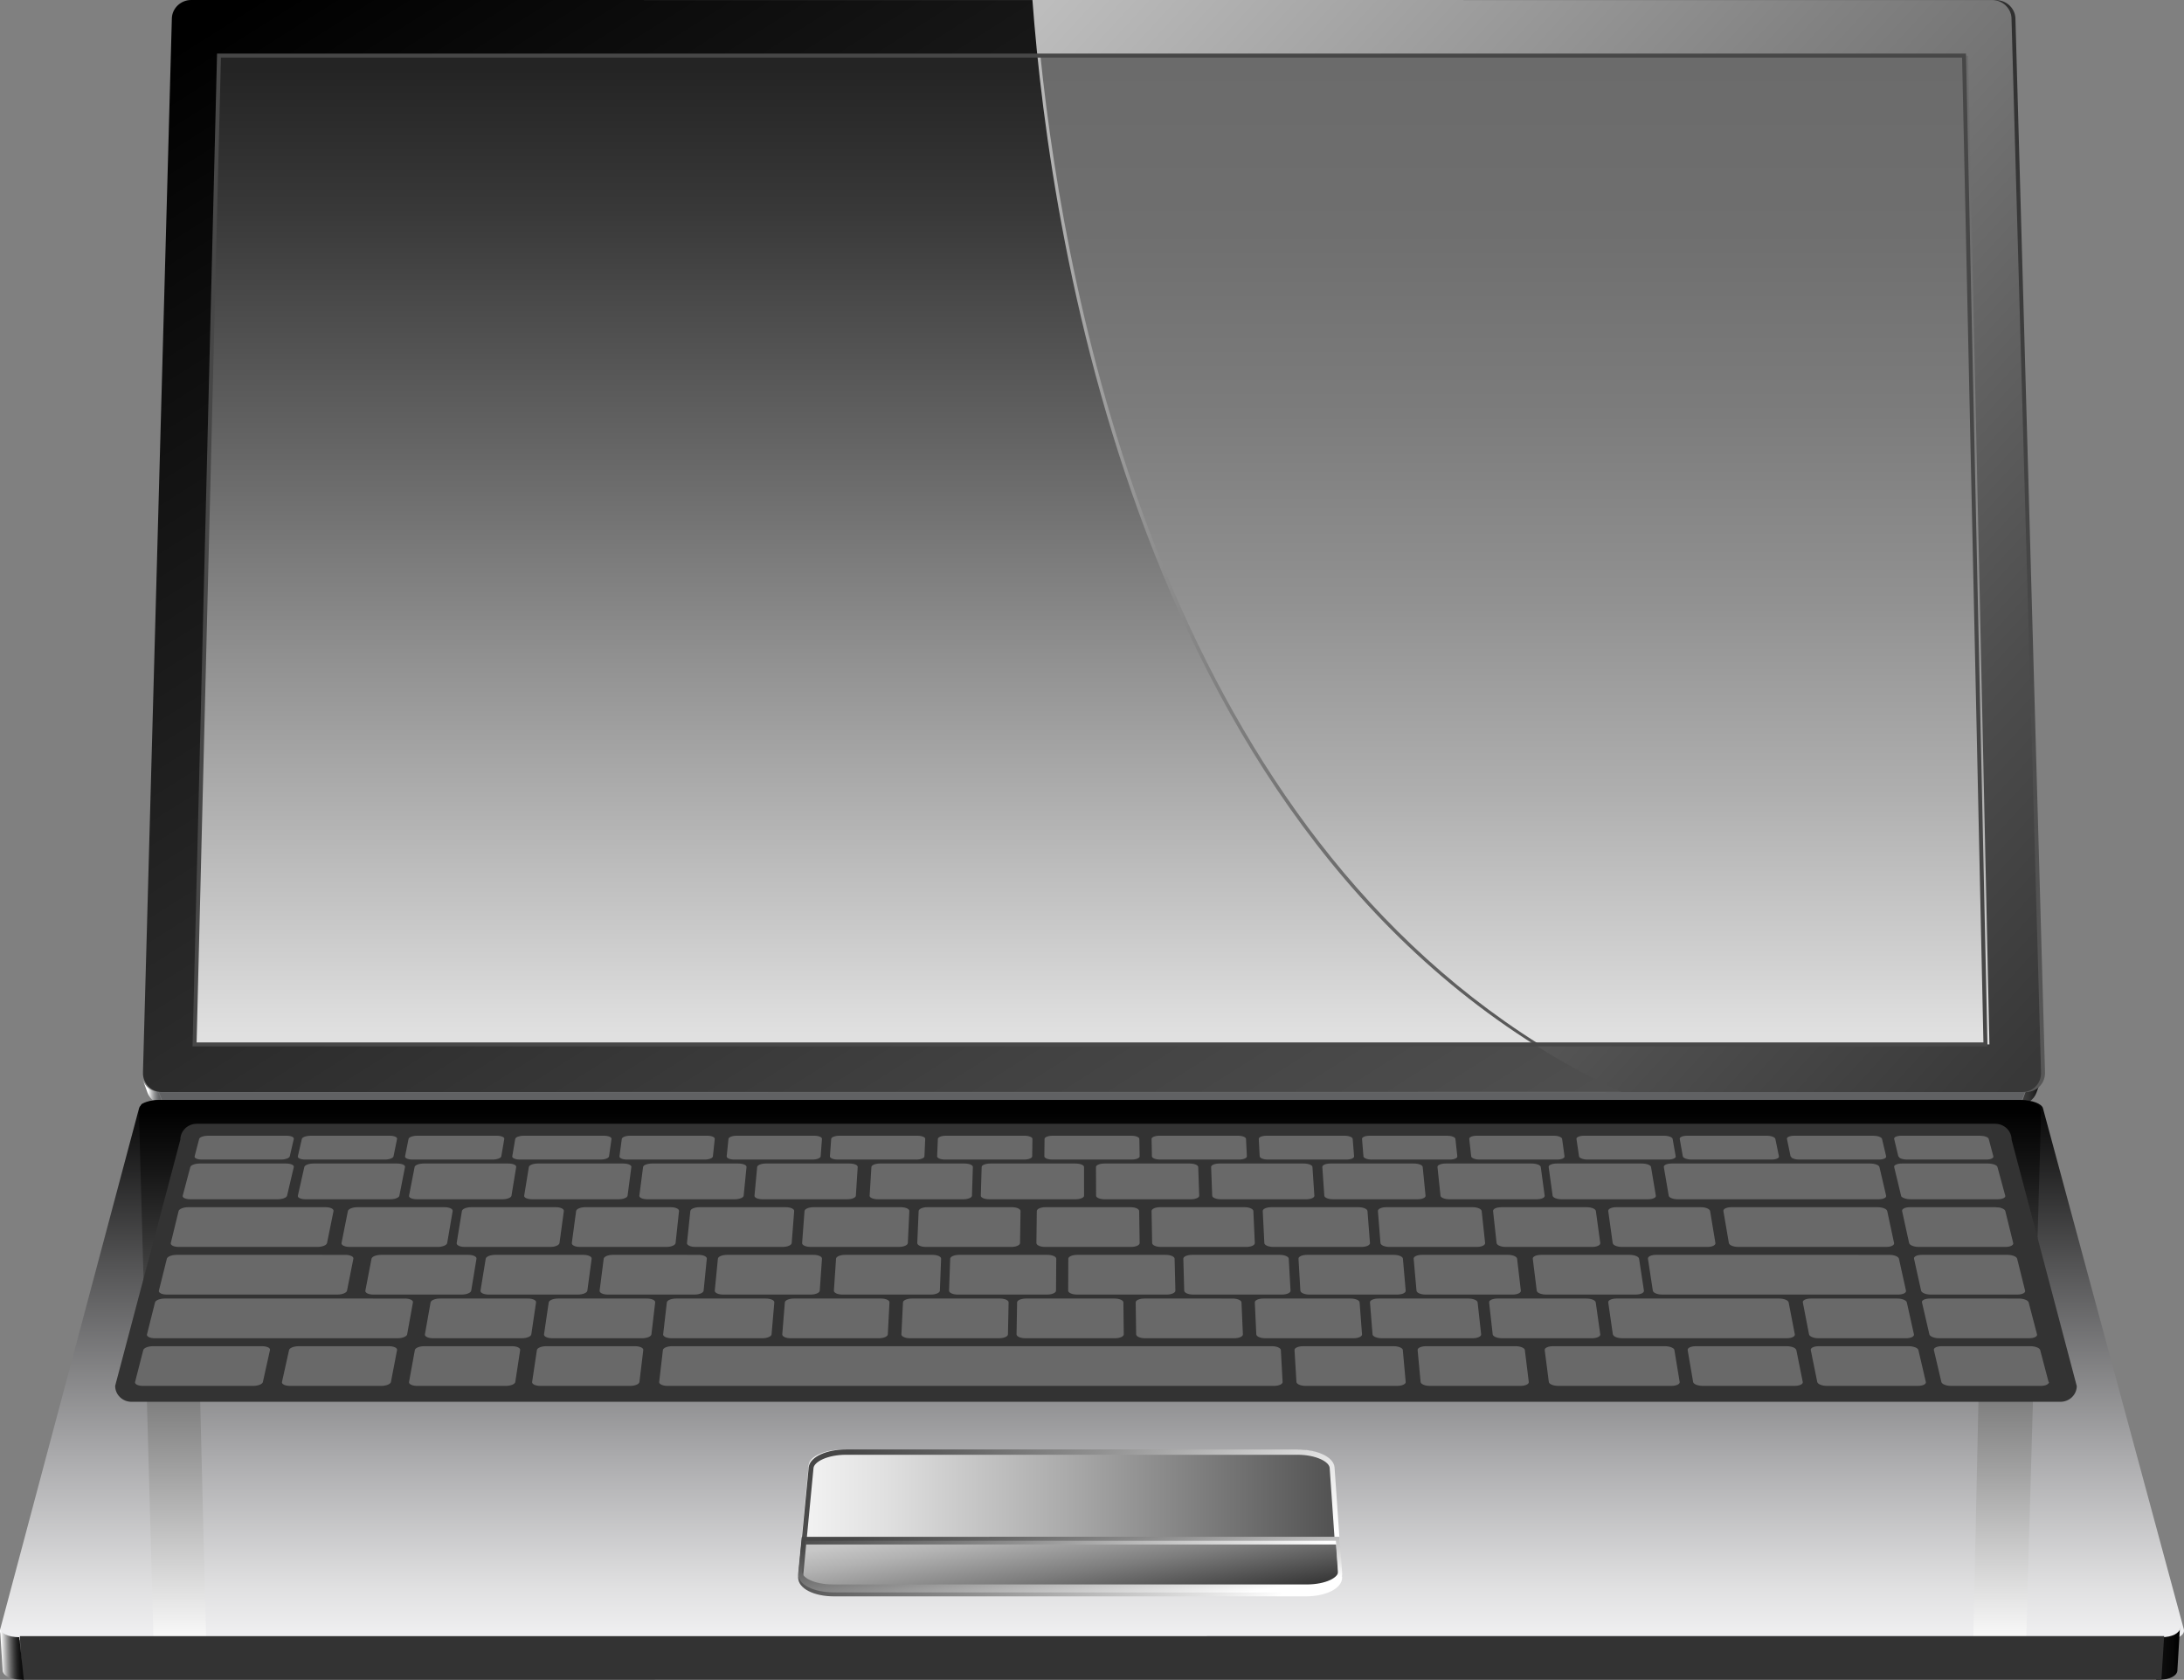 <?xml version="1.0" encoding="UTF-8" standalone="no"?>
<svg width="550px" height="423px" viewBox="0 0 550 423" version="1.1" xmlns="http://www.w3.org/2000/svg" xmlns:xlink="http://www.w3.org/1999/xlink" xmlns:sketch="http://www.bohemiancoding.com/sketch/ns">
    <rect x="0" y="0" width="550" height="423" fill="#808080" stroke="none"/>
    <title>laptop</title>
    <description>Created with Sketch (http://www.bohemiancoding.com/sketch)</description>
    <defs>
        <linearGradient x1="9.143%" y1="50.033%" x2="91.934%" y2="50.033%" id="linearGradient-1">
            <stop stop-color="#3D3D3D" offset="0%"></stop>
            <stop stop-color="#373737" offset="26.65%"></stop>
            <stop stop-color="#272727" offset="61.78%"></stop>
            <stop stop-color="#0D0D0D" offset="100%"></stop>
        </linearGradient>
        <linearGradient x1="88.268%" y1="49.986%" x2="26.576%" y2="49.986%" id="linearGradient-2">
            <stop stop-color="#606163" offset="0%"></stop>
            <stop stop-color="#666769" offset="12.68%"></stop>
            <stop stop-color="#767779" offset="29.42%"></stop>
            <stop stop-color="#929394" offset="48.41%"></stop>
            <stop stop-color="#B8B8B9" offset="69.08%"></stop>
            <stop stop-color="#E8E9E9" offset="90.85%"></stop>
            <stop stop-color="#FFFFFF" offset="100%"></stop>
        </linearGradient>
        <linearGradient x1="0.803%" y1="5.792%" x2="100.43%" y2="96.796%" id="linearGradient-3">
            <stop stop-color="#000000" offset="0%"></stop>
            <stop stop-color="#0D0D0D" offset="13.35%"></stop>
            <stop stop-color="#424242" offset="70.83%"></stop>
            <stop stop-color="#575757" offset="98.88%"></stop>
        </linearGradient>
        <linearGradient x1="50.004%" y1="101.989%" x2="50.004%" y2="-1.474%" id="linearGradient-4">
            <stop stop-color="#F4F4F6" offset="0%"></stop>
            <stop stop-color="#E0E0E1" offset="11.42%"></stop>
            <stop stop-color="#AAAAAC" offset="34.97%"></stop>
            <stop stop-color="#565657" offset="68.24%"></stop>
            <stop stop-color="#000000" offset="100%"></stop>
        </linearGradient>
        <linearGradient x1="49.998%" y1="101.632%" x2="49.998%" y2="0.582%" id="linearGradient-5">
            <stop stop-color="#FFFFFF" offset="0%"></stop>
            <stop stop-color="#A0A0A0" offset="33.04%"></stop>
            <stop stop-color="#4A4A4A" offset="65.36%"></stop>
            <stop stop-color="#151515" offset="87.93%"></stop>
            <stop stop-color="#000000" offset="98.88%"></stop>
        </linearGradient>
        <linearGradient x1="21.352%" y1="49.992%" x2="93.272%" y2="49.992%" id="linearGradient-6">
            <stop stop-color="#0D0D0D" offset="0%"></stop>
            <stop stop-color="#070707" offset="61.36%"></stop>
            <stop stop-color="#000000" offset="100%"></stop>
        </linearGradient>
        <linearGradient x1="89.402%" y1="48.151%" x2="5.413%" y2="52.12%" id="linearGradient-7">
            <stop stop-color="#0D0D0D" offset="0%"></stop>
            <stop stop-color="#131313" offset="9.75%"></stop>
            <stop stop-color="#232323" offset="22.62%"></stop>
            <stop stop-color="#3F3F3F" offset="37.24%"></stop>
            <stop stop-color="#656565" offset="53.14%"></stop>
            <stop stop-color="#969696" offset="70.09%"></stop>
            <stop stop-color="#D1D1D1" offset="87.63%"></stop>
            <stop stop-color="#FFFFFF" offset="100%"></stop>
        </linearGradient>
        <linearGradient x1="0.002%" y1="49.997%" x2="99.999%" y2="49.997%" id="linearGradient-8">
            <stop stop-color="#F4F4F4" offset="0%"></stop>
            <stop stop-color="#E0E0E0" offset="16.33%"></stop>
            <stop stop-color="#AAAAAA" offset="49.98%"></stop>
            <stop stop-color="#555555" offset="97.69%"></stop>
            <stop stop-color="#545454" offset="98.31%"></stop>
        </linearGradient>
        <linearGradient x1="98.355%" y1="77.701%" x2="1.031%" y2="18.674%" id="linearGradient-9">
            <stop stop-color="#383838" offset="0%"></stop>
            <stop stop-color="#7D7D7D" offset="43.35%"></stop>
            <stop stop-color="#B2B2B2" offset="80.73%"></stop>
            <stop stop-color="#C7C7C7" offset="98.88%"></stop>
        </linearGradient>
        <linearGradient x1="1.198%" y1="38.968%" x2="99.25%" y2="61.499%" id="linearGradient-10">
            <stop stop-color="#474747" offset="0%"></stop>
            <stop stop-color="#5C5C5C" offset="14.49%"></stop>
            <stop stop-color="#919191" offset="44.35%"></stop>
            <stop stop-color="#E6E6E6" offset="86.66%"></stop>
            <stop stop-color="#FFFFFF" offset="98.31%"></stop>
        </linearGradient>
        <linearGradient x1="0.719%" y1="19.245%" x2="98.762%" y2="77.087%" id="linearGradient-11">
            <stop stop-color="#474747" offset="0%"></stop>
            <stop stop-color="#5C5C5C" offset="14.49%"></stop>
            <stop stop-color="#919191" offset="44.35%"></stop>
            <stop stop-color="#E6E6E6" offset="86.66%"></stop>
            <stop stop-color="#FFFFFF" offset="98.31%"></stop>
        </linearGradient>
        <linearGradient x1="49.998%" y1="99.012%" x2="49.998%" y2="0.203%" id="linearGradient-12">
            <stop stop-color="#E0E0E0" offset="0%"></stop>
            <stop stop-color="#C3C3C3" offset="13.79%"></stop>
            <stop stop-color="#6E6E6E" offset="55.32%"></stop>
            <stop stop-color="#383838" offset="84.65%"></stop>
            <stop stop-color="#242424" offset="98.88%"></stop>
        </linearGradient>
        <linearGradient x1="12.835%" y1="-10.851%" x2="111.803%" y2="89.067%" id="linearGradient-13">
            <stop stop-color="#BDBDBD" offset="0%"></stop>
            <stop stop-color="#828282" offset="39.31%"></stop>
            <stop stop-color="#4D4D4D" offset="78.62%"></stop>
            <stop stop-color="#383838" offset="97.75%"></stop>
        </linearGradient>
        <linearGradient x1="49.999%" y1="99.012%" x2="49.999%" y2="-0.785%" id="linearGradient-14">
            <stop stop-color="#E0E0E0" offset="0%"></stop>
            <stop stop-color="#D4D4D4" offset="5.64%"></stop>
            <stop stop-color="#AEAEAE" offset="24.83%"></stop>
            <stop stop-color="#919191" offset="43.98%"></stop>
            <stop stop-color="#7C7C7C" offset="62.85%"></stop>
            <stop stop-color="#6F6F6F" offset="81.31%"></stop>
            <stop stop-color="#6B6B6B" offset="98.88%"></stop>
        </linearGradient>
    </defs>
    <g id="Page-1" stroke="none" stroke-width="1" fill="none" fill-rule="evenodd" sketch:type="MSPage">
        <g id="Group" sketch:type="MSLayerGroup">
            <path d="M513.997,272 C513.619,273.032 513.243,274.065 512.867,275.097 C512.712,275.525 512.503,275.921 512.25,276.273 C511.994,276.625 511.696,276.934 511.362,277.19 C511.028,277.446 510.658,277.649 510.261,277.786 C509.864,277.924 509.442,278 509,278 L510.111,274.916 C510.555,274.916 510.979,274.842 511.377,274.702 C511.778,274.563 512.149,274.359 512.485,274.103 C512.819,273.847 513.12,273.534 513.377,273.181 C513.644,272.837 513.866,272.434 514,272.007 L513.997,272 Z" id="Shape" fill="url(#linearGradient-1)" sketch:type="MSShapeGroup"></path>
            <path d="M510,275 L508.762,277.967 L41.213,278 L40,275.033 L510,275 Z" id="Shape" fill="#606163" sketch:type="MSShapeGroup"></path>
            <path d="M37.115,275.082 C36.744,274.055 36.372,273.028 36,272 C36.156,272.431 36.366,272.829 36.622,273.186 C36.878,273.541 37.179,273.854 37.517,274.111 C37.854,274.369 38.228,274.574 38.629,274.714 C39.029,274.852 39.459,274.928 39.906,274.928 L41,277.997 C40.486,278.017 40.13,277.923 39.73,277.784 C39.331,277.645 38.959,277.441 38.623,277.184 C38.288,276.928 37.988,276.615 37.734,276.262 C37.475,275.91 37.266,275.509 37.11,275.083 L37.115,275.082 Z" id="Shape" fill="url(#linearGradient-2)" sketch:type="MSShapeGroup"></path>
            <path d="M502.705,0.032 C503.345,0.032 503.961,0.16 504.528,0.39 C505.094,0.62 505.611,0.953 506.049,1.364 C506.487,1.776 506.846,2.266 507.107,2.81 C507.365,3.352 507.521,3.952 507.547,4.58 L514.995,269.954 C515.026,270.645 514.916,271.304 514.695,271.903 C514.474,272.503 514.139,273.043 513.715,273.497 C513.293,273.951 512.782,274.318 512.208,274.573 C511.633,274.826 510.997,274.967 510.323,274.967 L40.683,275 C40.009,275 39.371,274.861 38.798,274.606 C38.223,274.352 37.711,273.984 37.287,273.531 C36.865,273.076 36.529,272.536 36.307,271.937 C36.084,271.337 35.976,270.677 36.005,269.986 L43.281,4.547 C43.309,3.92 43.463,3.322 43.723,2.777 C43.981,2.233 44.343,1.743 44.78,1.331 C45.219,0.92 45.734,0.587 46.3,0.357 C46.866,0.127 47.482,0 48.125,0 L502.7,0.029 L502.705,0.032 Z" id="Shape" fill="url(#linearGradient-3)" sketch:type="MSShapeGroup"></path>
            <path d="M509.047,277.016 C509.72,277.016 510.378,277.074 510.988,277.177 C511.6,277.28 512.166,277.43 512.657,277.616 C513.148,277.802 513.564,278.023 513.878,278.269 C514.192,278.514 514.4,278.785 514.478,279.069 L549.951,410.267 C550.053,410.642 549.993,410.999 549.795,411.323 C549.6,411.648 549.269,411.94 548.827,412.186 C548.385,412.431 547.833,412.63 547.197,412.767 C546.562,412.906 545.844,412.982 545.067,412.982 L4.945,413 C4.168,413 3.448,412.924 2.812,412.787 C2.176,412.648 1.623,412.45 1.18,412.203 C0.737,411.959 0.404,411.665 0.207,411.341 C0.009,411.016 -0.053,410.66 0.046,410.286 L35.027,279.053 C35.103,278.769 35.313,278.498 35.626,278.252 C35.938,278.007 36.354,277.785 36.844,277.599 C37.334,277.415 37.901,277.265 38.511,277.161 C39.121,277.057 39.779,277 40.452,277 L509.048,277.005 L509.047,277.016 Z" id="Shape" fill="url(#linearGradient-4)" sketch:type="MSShapeGroup"></path>
            <path d="M513.2,278.268 C512.888,278.022 512.472,277.802 511.98,277.615 C511.49,277.43 510.924,277.28 510.314,277.177 C509.703,277.074 509.047,277.016 508.374,277.016 L40.157,277 C39.483,277 38.827,277.057 38.217,277.161 C37.607,277.265 37.042,277.415 36.552,277.599 C36.194,277.735 35.894,277.895 35.627,278.064 C35.509,278.275 35.393,278.487 35.306,278.716 C35.085,279.312 34.976,279.968 35.005,280.653 L38.655,413 L51.908,413 L48.784,287.408 L499.66,287.408 L496.926,412.985 L510.259,412.984 L513.995,280.687 C514.022,280.086 513.936,279.511 513.767,278.977 C513.717,278.728 513.519,278.49 513.272,278.271 L513.2,278.268 Z" id="Shape" fill="url(#linearGradient-5)" sketch:type="MSShapeGroup"></path>
            <path d="M548.968,410 C548.755,413.567 548.542,417.133 548.33,420.701 C548.31,421.025 548.175,421.333 547.945,421.61 C547.714,421.886 547.385,422.132 546.979,422.339 C546.569,422.544 546.081,422.71 545.533,422.824 C544.983,422.938 543.654,423 543,423 L544.349,412.281 C545.004,412.281 545.616,412.219 546.166,412.106 C546.718,411.994 547.205,411.83 547.612,411.625 C548.023,411.42 548.351,411.175 548.582,410.901 C548.861,410.627 549,410.319 549,410 L548.968,410 Z" id="Shape" fill="url(#linearGradient-6)" sketch:type="MSShapeGroup"></path>
            <path d="M545,412 L544.307,422.98 L5.659,423 L5,412.02 L545,412 Z" id="Shape" fill="#333333" sketch:type="MSShapeGroup"></path>
            <path d="M0.661,420.68 C0.44,417.12 0.22,413.56 0,410 C0.021,410.323 0.162,410.627 0.405,410.902 C0.649,411.176 0.995,411.421 1.426,411.625 C1.855,411.829 2.37,411.994 2.948,412.107 C3.527,412.22 4.17,412.282 4.859,412.282 L6,423 C5.313,423 4.18,422.919 3.604,422.804 C3.026,422.69 2.513,422.525 2.083,422.318 C1.655,422.113 1.309,421.867 1.065,421.589 C0.817,421.317 0.681,421.009 0.656,420.681 L0.661,420.68 Z" id="Shape" fill="url(#linearGradient-7)" sketch:type="MSShapeGroup"></path>
            <path d="M326.372,365 L212.472,365.002 C211.306,365.002 210.186,365.11 209.16,365.305 C208.132,365.5 207.196,365.783 206.398,366.131 C205.599,366.48 204.94,366.897 204.468,367.359 C203.994,367.822 203.707,368.332 203.654,368.87 L201.01,395.818 C200.953,396.392 201.145,396.941 201.542,397.44 C201.938,397.941 202.539,398.391 203.299,398.771 C204.06,399.149 204.981,399.458 206.016,399.67 C207.051,399.882 208.2,400 209.418,400 L328.469,399.996 C329.689,399.996 330.841,399.879 331.882,399.666 C332.924,399.454 333.853,399.146 334.625,398.767 C335.396,398.388 336.009,397.936 336.419,397.437 C336.829,396.938 337.035,396.389 336.995,395.814 C337.035,396.389 336.829,396.937 336.419,397.437 C336.009,397.937 335.396,398.388 334.625,398.767 C333.853,399.147 332.924,399.454 331.882,399.666 C330.841,399.879 329.689,399.996 328.469,399.996 L209.418,400 C208.2,400 207.051,399.882 206.016,399.67 C204.981,399.457 204.06,399.149 203.299,398.771 C202.539,398.391 201.938,397.941 201.542,397.44 C201.145,396.941 200.953,396.392 201.01,395.818 L201.857,387.172 L336.377,387.17 L335.08,368.868 C335.043,368.331 334.769,367.822 334.309,367.359 C333.848,366.896 333.2,366.479 332.412,366.13 C331.623,365.78 330.694,365.499 329.672,365.305 C328.657,365.112 327.543,365.003 326.374,365.003 L326.372,365 Z" id="Shape" fill="url(#linearGradient-8)" sketch:type="MSShapeGroup"></path>
            <path d="M336.377,388.002 L201.857,388.004 L201.01,396.764 C200.953,397.345 201.145,397.901 201.542,398.407 C201.938,398.914 202.539,399.37 203.299,399.754 C204.06,400.138 204.981,400.451 206.016,400.665 C207.051,400.881 208.2,401 209.418,401 L328.469,400.996 C329.689,400.996 330.841,400.877 331.882,400.662 C332.924,400.447 333.853,400.135 334.625,399.751 C335.396,399.367 336.009,398.909 336.419,398.403 C336.829,397.898 337.035,397.342 336.995,396.759 L336.381,388 L336.377,388.002 Z" id="Shape" fill="url(#linearGradient-9)" sketch:type="MSShapeGroup"></path>
            <path d="M206.508,401.65 C205.433,401.426 204.467,401.099 203.652,400.685 C202.836,400.268 202.164,399.765 201.688,399.154 C201.311,398.675 201.059,398.11 201.01,397.499 C201.01,397.499 201.009,397.499 201.009,397.497 C201.007,397.479 201.007,397.461 201.005,397.444 C201.005,397.438 201.005,397.432 201.003,397.428 C201.003,397.411 201.002,397.394 201.002,397.377 L201.002,397.364 C201.001,397.346 201.001,397.328 201.001,397.31 C201,397.297 201,397.283 201,397.27 C201,397.185 201.003,397.089 201.014,396.999 L201.918,387.591 L201.919,387.591 L203.654,369.541 C203.728,368.782 204.116,368.122 204.662,367.58 C205.208,367.034 205.926,366.58 206.771,366.201 C207.617,365.823 208.591,365.525 209.654,365.32 C210.718,365.113 211.87,365 213.069,365 L326.77,365 L326.77,366.339 L213.059,366.341 C211.93,366.341 210.849,366.448 209.859,366.638 C208.872,366.831 207.976,367.107 207.228,367.441 C206.481,367.774 205.882,368.167 205.485,368.566 C205.083,368.968 204.899,369.349 204.868,369.681 L203.146,387.592 L336.098,387.588 L334.853,369.661 C334.831,369.329 334.663,368.958 334.275,368.558 C333.891,368.164 333.305,367.771 332.568,367.439 C331.829,367.106 330.944,366.828 329.96,366.638 C328.979,366.446 327.899,366.339 326.77,366.339 L326.77,365 C327.97,365 329.121,365.113 330.178,365.318 C331.239,365.525 332.206,365.823 333.042,366.201 C333.878,366.58 334.586,367.037 335.122,367.585 C335.655,368.129 336.031,368.798 336.085,369.562 L337.428,388.928 L203.022,388.93 L202.234,397.14 C202.228,397.191 202.226,397.235 202.226,397.27 C202.228,397.598 202.341,397.926 202.623,398.292 C202.937,398.699 203.466,399.117 204.168,399.473 C204.869,399.83 205.744,400.13 206.736,400.337 C207.727,400.545 208.836,400.662 210.015,400.662 L328.867,400.659 C330.049,400.659 331.161,400.543 332.158,400.333 C333.157,400.126 334.04,399.826 334.755,399.467 C334.801,399.444 334.843,399.422 334.886,399.399 C335.449,399.103 335.896,398.769 336.205,398.434 C336.253,398.383 336.297,398.331 336.338,398.28 C336.642,397.898 336.766,397.549 336.767,397.209 L336.767,397.191 C336.766,397.177 336.766,397.164 336.766,397.149 C336.766,397.136 336.764,397.122 336.764,397.11 L336.764,397.103 L337.994,397.021 L337.994,397.028 L337.995,397.028 C337.997,397.082 337.999,397.144 338,397.209 C338.001,397.935 337.717,398.606 337.268,399.158 C336.777,399.766 336.096,400.267 335.272,400.682 C334.446,401.097 333.471,401.424 332.392,401.648 C331.31,401.874 330.123,401.996 328.868,401.996 L210.015,402 C208.754,401.995 207.573,401.874 206.495,401.648 L206.508,401.65 Z" id="Shape" fill="url(#linearGradient-10)" sketch:type="MSShapeGroup"></path>
            <path d="M206.508,400.661 C205.433,400.443 204.468,400.125 203.652,399.723 C202.836,399.318 202.164,398.83 201.688,398.236 C201.265,397.714 201,397.083 201,396.405 C201,396.31 201.007,396.223 201.014,396.142 L201.918,387.003 L336.767,387 L337.338,387 L337.995,396.171 C337.997,396.223 337.999,396.283 338,396.346 C338.001,397.051 337.717,397.703 337.268,398.24 C336.778,398.83 336.096,399.316 335.272,399.72 C334.446,400.123 333.471,400.441 332.392,400.658 C331.31,400.877 330.123,400.997 328.868,400.997 L210.021,401 C208.77,400.995 207.589,400.878 206.511,400.658 L206.508,400.661 Z M202.799,388.002 L202.008,395.698 C202.002,395.746 202,395.787 202,395.82 C202.002,396.128 202.115,396.435 202.398,396.778 C202.713,397.159 203.244,397.551 203.949,397.886 C204.652,398.22 205.53,398.501 206.525,398.695 C207.519,398.89 208.632,399 209.815,399 L329.074,398.997 C330.26,398.997 331.375,398.888 332.376,398.692 C333.378,398.497 334.264,398.216 334.982,397.879 C335.698,397.544 336.242,397.153 336.571,396.766 C336.875,396.41 337,396.084 337,395.763 C337,395.735 337,395.702 336.998,395.676 L336.426,388 L202.806,388 L202.799,388.002 Z M336,388.048 L337,388 L336.004,388.048 L336,388.048 Z" id="Shape" fill="url(#linearGradient-11)" sketch:type="MSShapeGroup"></path>
            <path d="M500,263 L49,263 L55.148,14 L494.604,14 L500,263 Z" id="Shape" fill="url(#linearGradient-12)" sketch:type="MSShapeGroup"></path>
            <path d="M511.212,274.599 C511.785,274.344 512.295,273.976 512.717,273.523 C513.139,273.068 513.474,272.528 513.695,271.928 C513.916,271.329 514.026,270.67 513.995,269.979 L506.558,4.564 C506.531,3.936 506.376,3.337 506.118,2.794 C505.858,2.25 505.499,1.76 505.061,1.347 C504.624,0.937 504.107,0.604 503.542,0.374 C502.976,0.144 502.36,0.016 501.722,0.016 L260,0 C264.575,61.507 288.051,218.945 408.301,275 L509.328,274.993 C509.971,274.993 510.613,274.854 511.206,274.602 L511.212,274.599 Z" id="Shape" fill="url(#linearGradient-13)" sketch:type="MSShapeGroup"></path>
            <path d="M523,348.992 C523,351.206 521.163,353 518.897,353 L33.103,353 C30.836,353 29,351.206 29,348.992 L45.413,287.007 C45.413,284.794 47.249,283 49.516,283 L502.484,283 C504.749,283 506.586,284.794 506.586,287.007 L522.98,348.992 L523,348.992 Z" id="Shape" fill="#333333" sketch:type="MSShapeGroup"></path>
            <path d="M46.486,301.74 C46.663,301.819 46.882,301.886 47.132,301.93 C47.384,301.975 47.665,302 47.968,302 L69.889,302 C70.192,302 70.485,301.975 70.759,301.931 C71.031,301.886 71.284,301.821 71.499,301.74 C71.718,301.661 71.9,301.565 72.036,301.458 C72.171,301.352 72.26,301.236 72.29,301.113 L73.99,293.872 C74.018,293.751 73.985,293.637 73.9,293.532 C73.814,293.428 73.677,293.334 73.5,293.255 C73.322,293.177 73.103,293.113 72.855,293.069 C72.605,293.025 72.325,293 72.025,293 L50.334,293 C50.034,293 49.741,293.025 49.471,293.069 C49.199,293.113 48.948,293.177 48.732,293.254 C48.514,293.334 48.331,293.428 48.193,293.531 C48.056,293.637 47.964,293.751 47.932,293.871 L46.012,301.113 C45.981,301.236 46.01,301.353 46.094,301.458 C46.174,301.566 46.31,301.665 46.486,301.74 L46.486,301.74 Z M75.495,301.74 C75.669,301.82 75.885,301.886 76.129,301.93 C76.374,301.975 76.649,302 76.942,302 L98.27,302 C98.563,302 98.848,301.975 99.111,301.931 C99.375,301.885 99.619,301.821 99.827,301.741 C100.036,301.661 100.21,301.565 100.339,301.459 C100.47,301.353 100.551,301.235 100.575,301.113 L101.993,293.872 C102.017,293.751 101.979,293.637 101.893,293.532 C101.807,293.429 101.67,293.334 101.493,293.256 C101.318,293.177 101.104,293.114 100.86,293.07 C100.616,293.026 100.344,293.001 100.052,293.001 L78.948,293 C78.657,293 78.374,293.026 78.113,293.07 C77.851,293.113 77.608,293.177 77.399,293.256 C77.19,293.334 77.014,293.429 76.884,293.533 C76.754,293.637 76.669,293.752 76.64,293.872 L75.01,301.113 C74.982,301.236 75.016,301.353 75.1,301.458 C75.188,301.57 75.32,301.669 75.496,301.749 L75.495,301.74 Z M105.869,293.069 C105.607,293.113 105.365,293.176 105.157,293.254 C104.949,293.333 104.774,293.428 104.648,293.531 C104.519,293.636 104.437,293.75 104.414,293.871 L103.007,301.112 C102.984,301.235 103.021,301.352 103.108,301.458 C103.198,301.564 103.336,301.66 103.516,301.74 C103.694,301.82 103.913,301.885 104.163,301.93 C104.411,301.974 104.69,301.999 104.987,301.999 L126.506,302 C126.804,302 127.09,301.975 127.355,301.931 C127.621,301.886 127.863,301.82 128.07,301.74 C128.278,301.66 128.452,301.564 128.579,301.458 C128.705,301.352 128.784,301.235 128.804,301.113 L129.995,293.872 C130.015,293.751 129.974,293.636 129.883,293.531 C129.793,293.428 129.653,293.334 129.472,293.255 C129.293,293.176 129.074,293.113 128.826,293.069 C128.579,293.025 128.302,293 128.008,293 L106.713,293 C106.423,293 106.137,293.023 105.87,293.07 L105.869,293.069 Z M133.2,301.931 C133.452,301.975 133.733,302 134.034,302 L155.752,302 C156.052,302 156.34,301.975 156.604,301.931 C156.87,301.886 157.112,301.822 157.319,301.741 C157.526,301.661 157.698,301.566 157.822,301.459 C157.946,301.352 158.02,301.236 158.038,301.115 L158.997,293.872 C159.013,293.751 158.968,293.637 158.873,293.532 C158.779,293.428 158.633,293.334 158.45,293.256 C158.267,293.177 158.044,293.113 157.793,293.069 C157.543,293.025 157.264,293 156.968,293 L135.473,293 C135.176,293 134.89,293.025 134.625,293.069 C134.361,293.113 134.119,293.176 133.913,293.254 C133.705,293.334 133.531,293.427 133.406,293.531 C133.282,293.636 133.202,293.75 133.183,293.872 L132.005,301.113 C131.985,301.237 132.027,301.353 132.119,301.458 C132.212,301.564 132.356,301.66 132.54,301.74 C132.719,301.815 132.943,301.881 133.197,301.928 L133.2,301.931 Z M187.424,293.255 C187.236,293.176 187.008,293.111 186.753,293.069 C186.498,293.024 186.215,293 185.916,293 L164.228,293 C163.929,293 163.642,293.024 163.375,293.068 C163.11,293.112 162.868,293.176 162.662,293.254 C162.456,293.332 162.285,293.427 162.162,293.531 C162.039,293.635 161.963,293.75 161.948,293.87 L161.004,301.113 C160.986,301.235 161.033,301.351 161.129,301.458 C161.227,301.564 161.375,301.66 161.562,301.74 C161.751,301.82 161.979,301.885 162.235,301.931 C162.491,301.974 162.777,301.999 163.078,301.999 L184.993,302 C185.296,302 185.586,301.974 185.854,301.931 C186.12,301.885 186.363,301.821 186.569,301.74 C186.776,301.661 186.947,301.565 187.067,301.458 C187.188,301.352 187.261,301.236 187.274,301.114 L187.998,293.871 C188.011,293.75 187.962,293.637 187.862,293.532 C187.777,293.433 187.626,293.335 187.44,293.26 L187.424,293.255 Z M215.421,293.255 C215.236,293.177 215.012,293.112 214.763,293.07 C214.515,293.025 214.238,293 213.948,293 L192.872,293 C192.581,293 192.301,293.024 192.045,293.069 C191.788,293.113 191.556,293.176 191.358,293.255 C191.16,293.333 190.997,293.427 190.879,293.531 C190.762,293.637 190.692,293.75 190.681,293.87 L190.002,301.114 C189.99,301.236 190.039,301.353 190.135,301.458 C190.234,301.565 190.381,301.661 190.566,301.74 C190.751,301.821 190.974,301.886 191.225,301.931 C191.476,301.975 191.754,302 192.048,302 L213.345,302 C213.639,302 213.921,301.975 214.179,301.931 C214.437,301.886 214.67,301.821 214.869,301.74 C215.067,301.662 215.228,301.565 215.344,301.459 C215.457,301.353 215.525,301.237 215.533,301.115 L215.999,293.871 C216.008,293.752 215.957,293.637 215.856,293.532 C215.768,293.429 215.617,293.335 215.431,293.255 L215.421,293.255 Z M244.396,293.254 C244.206,293.177 243.979,293.111 243.726,293.069 C243.474,293.023 243.194,293 242.9,293 L221.629,293 C221.336,293 221.054,293.024 220.798,293.069 C220.539,293.111 220.307,293.176 220.109,293.254 C219.912,293.332 219.751,293.427 219.636,293.531 C219.523,293.636 219.456,293.75 219.45,293.87 L219.001,301.114 C218.994,301.236 219.046,301.352 219.149,301.458 C219.25,301.564 219.401,301.661 219.592,301.739 C219.781,301.82 220.009,301.885 220.263,301.931 C220.518,301.975 220.799,301.999 221.095,301.999 L242.59,302 C242.887,302 243.17,301.976 243.429,301.931 C243.688,301.885 243.922,301.821 244.119,301.74 C244.317,301.661 244.476,301.565 244.589,301.459 C244.699,301.352 244.763,301.236 244.768,301.114 L245,293.87 C245.005,293.75 244.948,293.636 244.844,293.532 C244.745,293.428 244.592,293.334 244.405,293.254 L244.396,293.254 Z M272.824,293.532 C272.715,293.428 272.559,293.334 272.363,293.255 C272.17,293.177 271.937,293.113 271.681,293.069 C271.424,293.025 271.141,293.001 270.844,293.001 L249.383,293 C249.086,293 248.803,293.024 248.544,293.069 C248.286,293.112 248.054,293.177 247.856,293.254 C247.66,293.333 247.5,293.427 247.389,293.531 C247.277,293.636 247.214,293.75 247.211,293.87 L247,301.113 C246.998,301.236 247.055,301.352 247.162,301.459 C247.267,301.565 247.424,301.661 247.617,301.741 C247.811,301.821 248.043,301.886 248.3,301.93 C248.56,301.976 248.844,302 249.144,302 L270.831,302 C271.131,302 271.417,301.976 271.676,301.93 C271.936,301.885 272.17,301.821 272.365,301.741 C272.562,301.661 272.719,301.565 272.83,301.459 C272.94,301.353 273,301.236 273,301.114 L272.993,293.871 C272.993,293.744 272.933,293.627 272.824,293.524 L272.824,293.532 Z M301.571,293.532 C301.459,293.427 301.299,293.333 301.101,293.255 C300.905,293.177 300.672,293.113 300.414,293.069 C300.154,293.024 299.873,293.001 299.577,293.001 L278.137,293 C277.84,293 277.559,293.024 277.304,293.069 C277.048,293.112 276.819,293.176 276.624,293.254 C276.431,293.332 276.275,293.426 276.167,293.53 C276.058,293.636 275.998,293.75 276,293.87 L276.03,301.114 C276.032,301.236 276.093,301.353 276.202,301.459 C276.312,301.564 276.472,301.66 276.668,301.74 C276.863,301.821 277.096,301.886 277.357,301.931 C277.616,301.976 277.9,302 278.198,302 L299.864,302 C300.163,302 300.448,301.976 300.705,301.931 C300.962,301.885 301.194,301.821 301.387,301.741 C301.58,301.661 301.735,301.565 301.841,301.459 C301.947,301.352 302.004,301.236 302,301.114 L301.751,293.87 C301.746,293.753 301.681,293.64 301.572,293.532 L301.571,293.532 Z M330.323,293.531 C330.211,293.427 330.048,293.333 329.85,293.255 C329.654,293.176 329.42,293.112 329.163,293.069 C328.906,293.024 328.624,293 328.331,293 L307.092,293 C306.798,293 306.519,293.023 306.268,293.068 C306.014,293.112 305.789,293.176 305.6,293.254 C305.41,293.332 305.258,293.426 305.154,293.531 C305.05,293.635 304.995,293.749 305,293.869 L305.271,301.112 C305.274,301.235 305.339,301.352 305.451,301.457 C305.564,301.563 305.725,301.659 305.922,301.739 C306.12,301.82 306.353,301.884 306.611,301.93 C306.87,301.974 307.153,301.998 307.451,301.998 L328.913,302 C329.21,302 329.491,301.975 329.745,301.93 C329.998,301.885 330.224,301.821 330.412,301.74 C330.603,301.66 330.753,301.564 330.854,301.459 C330.955,301.352 331.008,301.236 330.999,301.113 L330.515,293.87 C330.505,293.748 330.436,293.636 330.323,293.528 L330.323,293.531 Z M358.082,293.531 C357.965,293.428 357.802,293.334 357.603,293.255 C357.407,293.177 357.172,293.113 356.917,293.069 C356.662,293.024 356.381,293.001 356.092,293.001 L335.046,293 C334.756,293 334.483,293.024 334.233,293.068 C333.984,293.112 333.762,293.176 333.578,293.255 C333.391,293.332 333.244,293.426 333.143,293.531 C333.045,293.635 332.992,293.75 333.001,293.87 L333.507,301.113 C333.514,301.236 333.582,301.352 333.697,301.459 C333.812,301.564 333.975,301.66 334.174,301.74 C334.371,301.821 334.606,301.886 334.862,301.93 C335.12,301.976 335.4,302 335.695,302 L356.96,302 C357.253,302 357.531,301.976 357.781,301.93 C358.031,301.886 358.254,301.821 358.44,301.741 C358.623,301.66 358.769,301.565 358.865,301.459 C358.963,301.352 359.01,301.236 358.998,301.114 L358.28,293.87 C358.27,293.753 358.202,293.64 358.085,293.532 L358.082,293.531 Z M387.798,293.531 C387.675,293.427 387.503,293.333 387.298,293.255 C387.092,293.175 386.848,293.113 386.583,293.069 C386.318,293.024 386.03,293 385.73,293 L364.077,293 C363.777,293 363.495,293.023 363.24,293.069 C362.985,293.113 362.757,293.176 362.571,293.255 C362.384,293.332 362.234,293.427 362.136,293.53 C362.038,293.635 361.989,293.749 362.002,293.869 L362.764,301.114 C362.778,301.236 362.851,301.352 362.972,301.459 C363.094,301.565 363.265,301.66 363.47,301.741 C363.677,301.821 363.92,301.886 364.187,301.93 C364.454,301.976 364.744,302 365.047,302 L386.928,302 C387.231,302 387.516,301.976 387.771,301.931 C388.028,301.886 388.255,301.822 388.442,301.742 C388.629,301.661 388.776,301.565 388.872,301.459 C388.967,301.353 389.013,301.237 388.997,301.114 L388.013,293.87 C387.988,293.748 387.908,293.635 387.788,293.532 L387.798,293.531 Z M415.554,293.533 C415.428,293.428 415.254,293.335 415.047,293.255 C414.839,293.177 414.598,293.113 414.334,293.069 C414.07,293.025 413.784,293.002 413.487,293.002 L392.029,293 C391.734,293 391.454,293.024 391.203,293.069 C390.952,293.113 390.732,293.176 390.547,293.255 C390.364,293.333 390.22,293.427 390.126,293.531 C390.032,293.635 389.987,293.749 390.003,293.871 L391,301.113 C391.02,301.236 391.093,301.353 391.219,301.458 C391.342,301.564 391.515,301.66 391.721,301.741 C391.929,301.821 392.172,301.885 392.438,301.93 C392.703,301.975 392.991,302 393.292,302 L414.975,302 C415.273,302 415.554,301.974 415.805,301.93 C416.058,301.886 416.28,301.822 416.464,301.741 C416.647,301.66 416.789,301.565 416.881,301.458 C416.974,301.352 417.015,301.236 416.995,301.114 L415.78,293.872 C415.756,293.741 415.681,293.628 415.552,293.525 L415.554,293.533 Z M473.054,293.532 C472.921,293.427 472.744,293.334 472.532,293.255 C472.322,293.176 472.077,293.113 471.81,293.069 C471.545,293.026 471.26,293 470.966,293 L420.99,293 C420.694,293 420.417,293.023 420.17,293.067 C419.922,293.112 419.704,293.176 419.524,293.253 C419.346,293.333 419.205,293.426 419.116,293.531 C419.024,293.635 418.986,293.749 419.004,293.871 L420.238,301.113 C420.258,301.235 420.338,301.352 420.467,301.458 C420.592,301.564 420.765,301.66 420.975,301.74 C421.182,301.821 421.427,301.886 421.691,301.929 C421.958,301.974 422.245,302 422.543,302 L473.043,302 C473.34,302 473.619,301.976 473.866,301.931 C474.114,301.886 474.33,301.822 474.506,301.741 C474.681,301.66 474.818,301.565 474.902,301.459 C474.985,301.353 475.019,301.235 474.99,301.114 L473.299,293.871 C473.25,293.763 473.201,293.646 473.053,293.542 L473.054,293.532 Z M479.009,301.458 C479.145,301.564 479.329,301.659 479.546,301.739 C479.763,301.82 480.014,301.885 480.288,301.93 C480.557,301.975 480.851,302 481.153,302 L503.039,302 C503.342,302 503.622,301.974 503.872,301.93 C504.122,301.885 504.341,301.82 504.517,301.741 C504.693,301.66 504.827,301.565 504.907,301.459 C504.989,301.352 505.02,301.236 504.987,301.114 L503.022,293.871 C502.991,293.75 502.898,293.636 502.761,293.531 C502.625,293.427 502.44,293.335 502.223,293.256 C502.005,293.176 501.755,293.114 501.483,293.068 C501.213,293.025 500.922,293 500.622,293 L478.963,293 C478.666,293 478.387,293.025 478.139,293.068 C477.891,293.113 477.674,293.176 477.498,293.255 C477.319,293.334 477.183,293.427 477.098,293.531 C477.015,293.634 476.982,293.75 477.01,293.871 L478.754,301.113 C478.754,301.24 478.855,301.357 478.955,301.46 L479.009,301.458 Z M111.102,313.92 C111.376,313.87 111.629,313.798 111.845,313.709 C112.061,313.62 112.243,313.515 112.376,313.396 C112.508,313.278 112.593,313.149 112.616,313.013 L113.994,304.967 C114.016,304.834 113.977,304.707 113.886,304.591 C113.794,304.474 113.65,304.37 113.465,304.283 C113.282,304.196 113.056,304.125 112.802,304.076 C112.547,304.027 112.263,304.001 111.959,304.001 L90,304 C89.698,304 89.403,304.026 89.13,304.076 C88.858,304.125 88.607,304.195 88.39,304.283 C88.175,304.37 87.994,304.474 87.859,304.591 C87.725,304.706 87.638,304.833 87.611,304.966 L86.009,313.013 C85.981,313.147 86.018,313.278 86.106,313.396 C86.195,313.513 86.336,313.619 86.518,313.709 C86.702,313.798 86.928,313.869 87.183,313.919 C87.439,313.969 87.725,313.998 88.031,313.998 L110.224,313.998 C110.535,314.008 110.831,313.983 111.103,313.932 L111.102,313.92 Z M43.491,313.711 C43.669,313.798 43.89,313.871 44.143,313.921 C44.394,313.971 44.681,313.999 44.986,313.999 L79.948,314 C80.254,314 80.551,313.971 80.826,313.922 C81.101,313.871 81.355,313.8 81.573,313.711 C81.789,313.621 81.974,313.515 82.11,313.398 C82.246,313.28 82.334,313.149 82.36,313.015 L83.991,304.966 C84.019,304.833 83.983,304.706 83.896,304.591 C83.808,304.474 83.669,304.371 83.488,304.284 C83.309,304.195 83.088,304.125 82.835,304.076 C82.584,304.026 82.3,304 81.998,304 L47.402,304 C47.1,304 46.806,304.026 46.531,304.075 C46.257,304.124 46.003,304.194 45.785,304.283 C45.564,304.369 45.379,304.473 45.24,304.589 C45.101,304.706 45.009,304.833 44.977,304.966 L43.013,313.013 C42.98,313.149 43.011,313.279 43.095,313.398 C43.18,313.505 43.315,313.612 43.495,313.704 L43.491,313.711 Z M139.457,313.922 C139.722,313.873 139.965,313.801 140.171,313.711 C140.378,313.621 140.552,313.516 140.677,313.398 C140.802,313.28 140.88,313.15 140.898,313.014 L141.996,304.966 C142.015,304.833 141.972,304.706 141.881,304.591 C141.787,304.475 141.645,304.37 141.463,304.283 C141.283,304.196 141.061,304.125 140.813,304.075 C140.564,304.026 140.286,304.001 139.99,304.001 L118.618,304 C118.323,304 118.038,304.026 117.774,304.075 C117.509,304.124 117.268,304.195 117.061,304.283 C116.852,304.37 116.678,304.473 116.552,304.59 C116.424,304.707 116.344,304.834 116.322,304.966 L115.006,313.014 C114.985,313.15 115.023,313.279 115.112,313.398 C115.202,313.516 115.344,313.621 115.523,313.711 C115.705,313.799 115.926,313.871 116.175,313.922 C116.426,313.973 116.706,313.999 117.005,314 L138.604,314 C138.898,314 139.186,313.975 139.455,313.924 L139.457,313.922 Z M168.708,313.923 C168.973,313.872 169.216,313.8 169.423,313.71 C169.63,313.621 169.801,313.516 169.924,313.398 C170.046,313.281 170.122,313.151 170.136,313.014 L170.998,304.966 C171.011,304.833 170.965,304.706 170.869,304.591 C170.772,304.474 170.626,304.371 170.44,304.283 C170.255,304.197 170.029,304.125 169.776,304.076 C169.524,304.027 169.242,304 168.943,304 L147.374,304 C147.076,304 146.789,304.027 146.524,304.075 C146.26,304.126 146.016,304.195 145.81,304.283 C145.604,304.371 145.432,304.474 145.306,304.59 C145.182,304.706 145.104,304.833 145.086,304.966 L144.004,313.014 C143.986,313.15 144.029,313.28 144.123,313.398 C144.217,313.517 144.363,313.621 144.547,313.711 C144.733,313.801 144.958,313.873 145.213,313.922 C145.467,313.973 145.751,314 146.05,314 L167.85,314 C168.151,314 168.442,313.975 168.709,313.924 L168.708,313.923 Z M175.269,304.077 C175.003,304.126 174.762,304.197 174.556,304.283 C174.349,304.372 174.18,304.475 174.058,304.591 C173.935,304.707 173.862,304.834 173.847,304.966 L173.003,313.013 C172.988,313.15 173.036,313.279 173.135,313.397 C173.233,313.515 173.383,313.62 173.573,313.709 C173.762,313.799 173.992,313.871 174.248,313.922 C174.506,313.971 174.792,313.999 175.095,313.999 L197.099,314 C197.404,314 197.696,313.971 197.963,313.922 C198.229,313.872 198.472,313.8 198.678,313.71 C198.884,313.622 199.053,313.515 199.174,313.398 C199.294,313.28 199.366,313.15 199.376,313.014 L199.999,304.967 C200.008,304.834 199.957,304.708 199.856,304.591 C199.755,304.475 199.603,304.372 199.413,304.284 C199.223,304.197 198.993,304.125 198.738,304.076 C198.479,304.027 198.195,304.001 197.894,304.001 L176.122,304 C175.813,304 175.524,304.025 175.26,304.076 L175.269,304.077 Z M204.013,304.075 C203.746,304.125 203.503,304.196 203.299,304.283 C203.093,304.371 202.924,304.474 202.804,304.59 C202.685,304.707 202.614,304.833 202.603,304.966 L202.001,313.014 C201.991,313.15 202.043,313.279 202.148,313.398 C202.251,313.515 202.404,313.622 202.599,313.71 C202.793,313.8 203.027,313.872 203.289,313.922 C203.55,313.972 203.842,314 204.148,314 L226.355,314 C226.662,314 226.954,313.971 227.223,313.922 C227.491,313.873 227.734,313.801 227.939,313.71 C228.143,313.622 228.311,313.516 228.43,313.398 C228.547,313.28 228.615,313.151 228.622,313.014 L228.999,304.966 C229.006,304.833 228.95,304.707 228.844,304.591 C228.739,304.475 228.583,304.372 228.388,304.284 C228.194,304.196 227.959,304.125 227.698,304.077 C227.438,304.027 227.151,304 226.847,304 L204.874,304 C204.567,304 204.276,304.025 204.009,304.076 L204.013,304.075 Z M232.687,304.077 C232.429,304.126 232.196,304.197 232,304.284 C231.802,304.372 231.641,304.476 231.527,304.591 C231.414,304.707 231.349,304.833 231.343,304.966 L231,313.014 C230.995,313.151 231.05,313.28 231.155,313.398 C231.258,313.516 231.412,313.622 231.604,313.71 C231.796,313.801 232.025,313.873 232.282,313.922 C232.537,313.972 232.82,314 233.117,314 L254.704,314 C255.002,314 255.286,313.973 255.546,313.923 C255.805,313.873 256.039,313.801 256.236,313.711 C256.431,313.622 256.591,313.516 256.703,313.398 C256.813,313.281 256.875,313.151 256.878,313.015 L257,304.967 C257.003,304.834 256.945,304.707 256.84,304.592 C256.733,304.476 256.579,304.372 256.387,304.284 C256.194,304.198 255.966,304.126 255.711,304.078 C255.455,304.028 255.176,304.001 254.879,304.001 L233.522,304.001 C233.224,303.996 232.946,304.021 232.687,304.072 L232.687,304.077 Z M262.422,304.076 C262.165,304.125 261.933,304.196 261.739,304.283 C261.542,304.371 261.384,304.475 261.273,304.591 C261.163,304.706 261.102,304.833 261.101,304.966 L261,313.014 C260.999,313.15 261.058,313.28 261.166,313.397 C261.274,313.515 261.432,313.621 261.627,313.71 C261.822,313.8 262.055,313.872 262.313,313.922 C262.572,313.972 262.857,313.999 263.158,313.999 L284.846,314 C285.146,314 285.43,313.971 285.69,313.922 C285.949,313.873 286.182,313.8 286.376,313.71 C286.571,313.622 286.727,313.515 286.835,313.397 C286.945,313.28 287.002,313.15 287,313.015 L286.879,304.966 C286.877,304.833 286.816,304.707 286.705,304.591 C286.595,304.475 286.436,304.372 286.243,304.284 C286.047,304.196 285.814,304.124 285.556,304.076 C285.299,304.027 285.016,304.001 284.719,304.001 L263.26,304.001 C262.955,303.996 262.675,304.021 262.415,304.072 L262.422,304.076 Z M291.29,304.076 C291.035,304.125 290.808,304.196 290.614,304.284 C290.423,304.373 290.269,304.475 290.162,304.591 C290.055,304.707 289.997,304.833 290,304.966 L290.145,313.015 C290.146,313.15 290.21,313.28 290.321,313.397 C290.432,313.516 290.592,313.622 290.79,313.711 C290.987,313.8 291.221,313.873 291.479,313.922 C291.737,313.972 292.022,314 292.319,314 L313.887,314 C314.184,314 314.467,313.973 314.722,313.922 C314.98,313.873 315.208,313.8 315.4,313.711 C315.591,313.622 315.744,313.516 315.847,313.398 C315.951,313.28 316.005,313.15 316,313.015 L315.636,304.966 C315.63,304.833 315.565,304.707 315.452,304.592 C315.338,304.476 315.179,304.372 314.98,304.284 C314.784,304.196 314.55,304.126 314.293,304.077 C314.036,304.028 313.752,304.001 313.459,304.001 L292.116,304.001 C291.843,303.995 291.56,304.026 291.306,304.072 L291.29,304.076 Z M319.298,304.077 C319.038,304.126 318.805,304.195 318.611,304.284 C318.415,304.372 318.261,304.476 318.155,304.592 C318.05,304.707 317.995,304.833 318,304.965 L318.4,313.015 C318.407,313.15 318.476,313.28 318.592,313.398 C318.71,313.516 318.88,313.622 319.083,313.711 C319.289,313.8 319.532,313.873 319.801,313.922 C320.069,313.973 320.36,314 320.669,314 L342.856,314 C343.163,314 343.452,313.973 343.715,313.923 C343.977,313.873 344.209,313.801 344.403,313.712 C344.597,313.622 344.752,313.517 344.855,313.399 C344.957,313.281 345.009,313.151 344.999,313.015 L344.375,304.967 C344.365,304.834 344.293,304.707 344.173,304.592 C344.054,304.476 343.885,304.372 343.679,304.284 C343.474,304.197 343.232,304.126 342.966,304.077 C342.699,304.029 342.408,304 342.105,304 L320.15,304 C319.844,304.005 319.557,304.036 319.296,304.081 L319.298,304.077 Z M348.259,304.076 C348.004,304.126 347.775,304.196 347.585,304.284 C347.394,304.372 347.243,304.475 347.143,304.591 C347.042,304.707 346.989,304.834 347.002,304.966 L347.644,313.014 C347.654,313.151 347.727,313.28 347.847,313.399 C347.968,313.517 348.136,313.622 348.343,313.711 C348.55,313.801 348.793,313.873 349.06,313.923 C349.328,313.973 349.617,313.999 349.92,313.999 L371.909,314 C372.212,314 372.499,313.973 372.757,313.923 C373.014,313.873 373.242,313.802 373.432,313.711 C373.62,313.622 373.768,313.517 373.866,313.399 C373.963,313.281 374.012,313.151 373.997,313.016 L373.132,304.966 C373.118,304.833 373.043,304.706 372.922,304.592 C372.799,304.476 372.629,304.373 372.424,304.284 C372.218,304.196 371.978,304.125 371.712,304.076 C371.445,304.027 371.157,304 370.855,304 L349.1,304 C348.797,304 348.513,304.031 348.254,304.076 L348.259,304.076 Z M377.221,304.076 C376.97,304.125 376.744,304.195 376.56,304.283 C376.375,304.372 376.228,304.475 376.131,304.591 C376.036,304.706 375.99,304.833 376.002,304.965 L376.887,313.016 C376.899,313.151 376.976,313.281 377.099,313.399 C377.221,313.517 377.393,313.622 377.599,313.711 C377.807,313.802 378.05,313.874 378.315,313.924 C378.582,313.973 378.873,314 379.172,314 L400.955,314 C401.254,314 401.538,313.974 401.791,313.924 C402.047,313.874 402.269,313.802 402.455,313.712 C402.641,313.623 402.784,313.517 402.878,313.399 C402.973,313.281 403.015,313.151 402.995,313.016 L401.893,304.966 C401.876,304.833 401.797,304.707 401.673,304.591 C401.548,304.475 401.376,304.372 401.169,304.283 C400.961,304.195 400.719,304.125 400.455,304.076 C400.191,304.028 399.903,304 399.606,304 L378.054,304 C377.738,304.01 377.457,304.036 377.206,304.081 L377.221,304.076 Z M406.185,304.076 C405.936,304.125 405.715,304.194 405.535,304.283 C405.354,304.371 405.211,304.475 405.12,304.59 C405.027,304.707 404.985,304.833 405.005,304.966 L406.122,313.015 C406.141,313.15 406.218,313.28 406.343,313.398 C406.47,313.516 406.64,313.622 406.851,313.711 C407.058,313.801 407.301,313.873 407.566,313.923 C407.83,313.973 408.119,314 408.416,314 L430.002,314 C430.3,314 430.579,313.973 430.828,313.923 C431.079,313.873 431.297,313.801 431.478,313.712 C431.658,313.622 431.798,313.517 431.888,313.399 C431.977,313.28 432.016,313.152 431.994,313.015 L430.657,304.966 C430.635,304.833 430.553,304.707 430.426,304.592 C430.3,304.477 430.127,304.371 429.919,304.284 C429.711,304.196 429.47,304.125 429.207,304.076 C428.944,304.028 428.658,304.001 428.365,304.001 L407.006,304 C406.717,304 406.439,304.025 406.19,304.071 L406.185,304.076 Z M473.753,304.078 C473.486,304.029 473.196,304.002 472.898,304.002 L435.998,304 C435.701,304 435.422,304.028 435.171,304.077 C434.921,304.126 434.702,304.196 434.523,304.284 C434.342,304.371 434.201,304.477 434.114,304.591 C434.022,304.707 433.983,304.834 434.007,304.966 L435.383,313.015 C435.406,313.152 435.488,313.28 435.618,313.399 C435.751,313.517 435.927,313.622 436.139,313.712 C436.351,313.801 436.599,313.873 436.869,313.923 C437.138,313.973 437.43,314 437.73,314 L475.023,314 C475.322,314 475.604,313.974 475.853,313.924 C476.104,313.873 476.324,313.801 476.501,313.712 C476.679,313.623 476.817,313.517 476.9,313.399 C476.986,313.281 477.019,313.152 476.989,313.017 L475.261,304.966 C475.234,304.834 475.147,304.707 475.013,304.592 C474.879,304.476 474.699,304.371 474.485,304.284 C474.238,304.198 474.041,304.126 473.745,304.08 L473.753,304.078 Z M92.523,325.709 C92.707,325.799 92.933,325.872 93.19,325.923 C93.447,325.972 93.733,325.999 94.042,325.999 L116.28,326 C116.587,326 116.884,325.971 117.159,325.923 C117.432,325.872 117.684,325.799 117.9,325.71 C118.117,325.622 118.296,325.514 118.428,325.397 C118.561,325.279 118.645,325.151 118.667,325.015 L119.994,316.967 C120.016,316.833 119.975,316.707 119.882,316.591 C119.79,316.475 119.646,316.372 119.461,316.284 C119.277,316.196 119.052,316.126 118.797,316.076 C118.54,316.027 118.257,316 117.952,316 L95.951,316 C95.647,316 95.352,316.028 95.078,316.076 C94.806,316.126 94.556,316.196 94.341,316.283 C94.124,316.371 93.942,316.475 93.81,316.591 C93.676,316.707 93.591,316.833 93.564,316.967 L92.008,325.014 C91.982,325.149 92.019,325.279 92.108,325.397 C92.197,325.516 92.342,325.625 92.525,325.714 L92.523,325.709 Z M40.493,325.711 C40.674,325.8 40.897,325.874 41.152,325.923 C41.407,325.973 41.692,326 42.002,326 L84.961,326 C85.268,326 85.567,325.973 85.845,325.924 C86.122,325.874 86.377,325.8 86.597,325.711 C86.817,325.623 87.002,325.515 87.139,325.398 C87.276,325.281 87.363,325.151 87.39,325.015 L88.992,316.968 C89.018,316.834 88.98,316.708 88.891,316.592 C88.802,316.476 88.661,316.373 88.478,316.284 C88.296,316.196 88.071,316.127 87.816,316.077 C87.563,316.028 87.278,316.001 86.974,316.001 L44.471,316 C44.164,316 43.868,316.028 43.592,316.076 C43.315,316.126 43.059,316.196 42.838,316.283 C42.616,316.371 42.428,316.476 42.288,316.591 C42.147,316.707 42.053,316.833 42.019,316.967 L40.013,325.015 C39.98,325.15 40.011,325.28 40.093,325.398 C40.178,325.502 40.318,325.612 40.497,325.701 L40.493,325.711 Z M121.549,325.71 C121.738,325.799 121.968,325.872 122.228,325.922 C122.488,325.971 122.779,326 123.091,326 L145.536,326 C145.845,326 146.143,325.971 146.419,325.922 C146.693,325.872 146.946,325.799 147.161,325.71 C147.376,325.621 147.555,325.515 147.686,325.398 C147.814,325.279 147.896,325.15 147.914,325.015 L148.996,316.967 C149.014,316.833 148.969,316.707 148.871,316.591 C148.775,316.476 148.625,316.372 148.436,316.283 C148.246,316.196 148.016,316.125 147.758,316.076 C147.5,316.028 147.211,316 146.905,316 L124.698,316 C124.391,316 124.094,316.029 123.82,316.075 C123.547,316.125 123.297,316.196 123.082,316.283 C122.867,316.372 122.686,316.474 122.555,316.59 C122.423,316.706 122.342,316.833 122.32,316.967 L121.006,325.015 C120.983,325.15 121.025,325.279 121.118,325.397 C121.213,325.511 121.364,325.62 121.55,325.709 L121.549,325.71 Z M151.555,325.71 C151.742,325.8 151.966,325.872 152.222,325.922 C152.477,325.971 152.762,326 153.063,326 L174.909,326 C175.211,326 175.502,325.971 175.769,325.923 C176.035,325.872 176.277,325.8 176.484,325.71 C176.691,325.622 176.861,325.515 176.983,325.398 C177.104,325.279 177.18,325.15 177.193,325.015 L177.998,316.968 C178.011,316.833 177.963,316.707 177.865,316.591 C177.767,316.476 177.62,316.372 177.432,316.284 C177.246,316.196 177.021,316.126 176.767,316.077 C176.513,316.029 176.232,316.001 175.933,316.001 L154.319,316 C154.019,316 153.733,316.029 153.467,316.076 C153.202,316.125 152.959,316.196 152.754,316.283 C152.546,316.372 152.376,316.476 152.252,316.591 C152.127,316.707 152.05,316.833 152.033,316.967 L151.003,325.015 C150.987,325.15 151.03,325.279 151.126,325.398 C151.219,325.517 151.365,325.621 151.551,325.71 L151.555,325.71 Z M205.028,325.923 C205.295,325.873 205.537,325.8 205.744,325.71 C205.949,325.621 206.119,325.515 206.238,325.398 C206.358,325.28 206.428,325.151 206.437,325.014 L206.999,316.966 C207.008,316.834 206.955,316.706 206.855,316.59 C206.751,316.475 206.6,316.371 206.407,316.283 C206.216,316.195 205.986,316.125 205.728,316.076 C205.471,316.027 205.186,316 204.884,316 L183.068,316 C182.766,316 182.477,316.028 182.211,316.076 C181.944,316.124 181.702,316.195 181.497,316.283 C181.291,316.37 181.121,316.475 180.998,316.59 C180.876,316.705 180.804,316.832 180.791,316.966 L180.002,325.014 C179.989,325.15 180.039,325.279 180.139,325.397 C180.24,325.515 180.39,325.621 180.581,325.71 C180.771,325.8 181.002,325.872 181.261,325.923 C181.521,325.971 181.807,326 182.112,326 L204.165,326 C204.466,326 204.757,325.975 205.028,325.921 L205.028,325.923 Z M235.294,325.923 C235.562,325.873 235.805,325.8 236.01,325.71 C236.214,325.622 236.381,325.515 236.499,325.398 C236.615,325.28 236.682,325.151 236.688,325.014 L236.999,316.966 C237.006,316.834 236.949,316.706 236.842,316.59 C236.735,316.476 236.577,316.372 236.381,316.283 C236.186,316.196 235.951,316.126 235.691,316.076 C235.429,316.027 235.14,316 234.835,316 L212.811,316 C212.506,316 212.214,316.028 211.947,316.076 C211.679,316.126 211.439,316.196 211.233,316.283 C211.028,316.371 210.859,316.475 210.74,316.59 C210.621,316.706 210.55,316.834 210.542,316.966 L210.001,325.014 C209.992,325.151 210.046,325.28 210.149,325.398 C210.254,325.515 210.411,325.621 210.605,325.71 C210.801,325.8 211.035,325.873 211.299,325.923 C211.563,325.973 211.854,326 212.162,326 L234.422,326 C234.746,326 235.039,325.975 235.308,325.921 L235.294,325.923 Z M264.562,325.924 C264.83,325.874 265.074,325.801 265.278,325.711 C265.482,325.622 265.646,325.516 265.762,325.398 C265.877,325.281 265.939,325.151 265.94,325.015 L266,316.966 C266,316.833 265.939,316.705 265.828,316.59 C265.717,316.474 265.555,316.371 265.353,316.282 C265.153,316.195 264.915,316.125 264.649,316.075 C264.384,316.027 264.091,316 263.783,316 L241.55,316 C241.242,316 240.949,316.026 240.682,316.074 C240.413,316.125 240.171,316.195 239.967,316.282 C239.763,316.371 239.596,316.474 239.479,316.589 C239.363,316.704 239.298,316.832 239.292,316.965 L239,325.014 C238.997,325.151 239.054,325.28 239.164,325.398 C239.273,325.515 239.433,325.622 239.634,325.71 C239.834,325.8 240.073,325.873 240.34,325.923 C240.608,325.973 240.903,326 241.213,326 L263.686,326 C263.982,326 264.279,325.975 264.55,325.925 L264.562,325.924 Z M294.648,325.922 C294.917,325.872 295.157,325.799 295.358,325.71 C295.559,325.62 295.723,325.514 295.832,325.396 C295.944,325.279 296.002,325.15 296,325.014 L295.803,316.967 C295.798,316.832 295.731,316.705 295.618,316.59 C295.503,316.475 295.336,316.371 295.133,316.283 C294.929,316.195 294.686,316.125 294.42,316.076 C294.152,316.027 293.857,316 293.549,316 L271.266,316 C270.96,316 270.667,316.027 270.4,316.076 C270.133,316.125 269.893,316.195 269.691,316.282 C269.489,316.371 269.324,316.474 269.211,316.59 C269.096,316.704 269.034,316.832 269.033,316.966 L269,325.013 C269,325.149 269.062,325.279 269.176,325.396 C269.289,325.514 269.455,325.62 269.658,325.709 C269.862,325.799 270.105,325.872 270.373,325.922 C270.642,325.972 270.939,325.998 271.247,325.998 L293.771,325.999 C294.083,326.004 294.38,325.98 294.647,325.93 L294.648,325.922 Z M323.687,325.922 C323.952,325.872 324.188,325.799 324.384,325.711 C324.58,325.62 324.74,325.515 324.845,325.397 C324.953,325.279 325.007,325.15 324.999,325.014 L324.548,316.966 C324.541,316.833 324.473,316.706 324.353,316.591 C324.237,316.474 324.068,316.37 323.864,316.283 C323.658,316.196 323.416,316.125 323.149,316.076 C322.882,316.026 322.589,316 322.284,316 L300.185,316 C299.878,316 299.587,316.027 299.325,316.076 C299.062,316.124 298.826,316.195 298.627,316.283 C298.43,316.37 298.272,316.474 298.162,316.589 C298.055,316.704 297.996,316.832 298,316.966 L298.221,325.014 C298.225,325.15 298.29,325.279 298.407,325.396 C298.523,325.514 298.689,325.62 298.895,325.71 C299.099,325.799 299.342,325.872 299.61,325.922 C299.88,325.972 300.176,326 300.483,326 L322.821,326 C323.12,325.995 323.415,325.97 323.68,325.921 L323.687,325.922 Z M352.725,325.922 C352.985,325.872 353.217,325.8 353.41,325.711 C353.603,325.62 353.757,325.515 353.858,325.397 C353.96,325.279 354.01,325.15 353.998,325.014 L353.298,316.966 C353.288,316.833 353.215,316.706 353.095,316.592 C352.973,316.475 352.803,316.371 352.598,316.283 C352.391,316.196 352.15,316.126 351.883,316.076 C351.617,316.026 351.327,316 351.026,316 L329.129,316 C328.828,316 328.542,316.027 328.284,316.076 C328.026,316.126 327.794,316.196 327.602,316.283 C327.408,316.37 327.254,316.474 327.15,316.591 C327.047,316.705 326.994,316.833 327.001,316.966 L327.473,325.014 C327.481,325.15 327.55,325.279 327.669,325.397 C327.788,325.515 327.955,325.62 328.162,325.711 C328.365,325.8 328.608,325.872 328.875,325.922 C329.142,325.973 329.434,326 329.739,326 L351.871,326 C352.177,325.99 352.464,325.965 352.726,325.916 L352.725,325.922 Z M381.763,325.922 C382.021,325.873 382.249,325.8 382.437,325.712 C382.624,325.622 382.773,325.516 382.87,325.397 C382.967,325.28 383.013,325.15 382.997,325.014 L382.054,316.966 C382.038,316.833 381.962,316.705 381.84,316.59 C381.717,316.474 381.545,316.37 381.339,316.283 C381.132,316.195 380.889,316.124 380.625,316.074 C380.359,316.025 380.071,316 379.772,316 L358.084,316 C357.785,316 357.501,316.025 357.245,316.074 C356.99,316.124 356.764,316.194 356.575,316.282 C356.387,316.369 356.237,316.474 356.139,316.59 C356.039,316.705 355.989,316.831 356.002,316.965 L356.719,325.014 C356.732,325.149 356.805,325.279 356.923,325.397 C357.047,325.516 357.215,325.62 357.423,325.711 C357.629,325.8 357.871,325.872 358.139,325.922 C358.406,325.973 358.697,326 359,326 L380.919,326 C381.228,326 381.512,325.975 381.767,325.925 L381.763,325.922 Z M412.759,325.922 C413.02,325.874 413.253,325.801 413.442,325.712 C413.633,325.622 413.781,325.516 413.876,325.397 C413.972,325.28 414.016,325.15 413.995,325.014 L412.769,316.966 C412.749,316.834 412.667,316.705 412.537,316.59 C412.407,316.475 412.227,316.37 412.013,316.283 C411.799,316.195 411.548,316.124 411.272,316.075 C410.999,316.025 410.701,316 410.393,316 L388.114,316 C387.804,316 387.514,316.026 387.254,316.075 C386.992,316.124 386.762,316.195 386.572,316.283 C386.381,316.37 386.231,316.474 386.132,316.59 C386.034,316.705 385.987,316.833 386.003,316.966 L386.998,325.014 C387.015,325.15 387.093,325.279 387.221,325.397 C387.35,325.516 387.529,325.622 387.742,325.712 C387.957,325.8 388.21,325.874 388.484,325.922 C388.76,325.973 389.061,326 389.373,326 L411.894,326 C412.211,325.995 412.503,325.97 412.765,325.921 L412.759,325.922 Z M478.84,325.923 C479.094,325.873 479.317,325.8 479.497,325.711 C479.676,325.621 479.815,325.515 479.901,325.397 C479.987,325.28 480.019,325.15 479.989,325.015 L478.212,316.966 C478.183,316.834 478.095,316.706 477.959,316.591 C477.822,316.475 477.64,316.37 477.422,316.284 C477.204,316.196 476.953,316.125 476.682,316.075 C476.409,316.026 476.116,316.001 475.813,316.001 L417.044,316 C416.741,316 416.458,316.025 416.204,316.075 C415.949,316.124 415.725,316.194 415.541,316.282 C415.357,316.37 415.212,316.474 415.119,316.59 C415.026,316.704 414.984,316.833 415.005,316.966 L416.234,325.013 C416.256,325.149 416.338,325.28 416.467,325.396 C416.597,325.515 416.775,325.621 416.988,325.711 C417.203,325.8 417.451,325.873 417.722,325.923 C417.995,325.972 418.29,325.999 418.597,325.999 L477.993,326 C478.339,326 478.635,325.97 478.882,325.921 L478.84,325.923 Z M134.879,327.59 C134.785,327.474 134.638,327.369 134.451,327.282 C134.263,327.194 134.036,327.124 133.779,327.075 C133.522,327.026 133.233,327 132.928,327 L110.819,327 C110.513,327 110.218,327.026 109.944,327.075 C109.672,327.124 109.421,327.194 109.206,327.282 C108.99,327.369 108.809,327.473 108.678,327.59 C108.544,327.705 108.46,327.832 108.437,327.965 L107.007,336.012 C106.983,336.15 107.022,336.279 107.116,336.397 C107.207,336.516 107.351,336.621 107.539,336.711 C107.724,336.8 107.952,336.872 108.21,336.922 C108.469,336.972 108.759,336.999 109.067,336.999 L131.418,337 C131.726,337 132.026,336.972 132.3,336.922 C132.575,336.872 132.827,336.8 133.043,336.711 C133.258,336.62 133.436,336.516 133.568,336.398 C133.699,336.279 133.781,336.15 133.8,336.012 L134.997,327.965 C135.012,327.825 134.968,327.699 134.874,327.582 L134.879,327.59 Z M102.534,336.013 L103.993,327.967 C104.017,327.833 103.979,327.707 103.887,327.591 C103.797,327.475 103.655,327.371 103.472,327.284 C103.286,327.196 103.062,327.126 102.806,327.076 C102.552,327.028 102.266,327.001 101.962,327.001 L41.492,327 C41.187,327 40.889,327.028 40.613,327.076 C40.337,327.125 40.083,327.195 39.86,327.283 C39.638,327.37 39.45,327.475 39.309,327.59 C39.169,327.706 39.075,327.833 39.041,327.967 L37.014,336.013 C36.98,336.151 37.009,336.28 37.093,336.398 C37.175,336.515 37.313,336.622 37.492,336.712 C37.671,336.801 37.892,336.872 38.148,336.923 C38.402,336.973 38.688,337 38.997,337 L100.122,337 C100.43,337 100.728,336.973 101.005,336.923 C101.281,336.873 101.535,336.801 101.753,336.712 C101.971,336.621 102.153,336.516 102.287,336.398 C102.424,336.282 102.513,336.155 102.533,336.015 L102.534,336.013 Z M164.424,327.282 C164.233,327.194 164,327.124 163.739,327.076 C163.477,327.026 163.187,327 162.88,327 L140.561,327 C140.253,327 139.955,327.026 139.68,327.076 C139.406,327.124 139.154,327.194 138.94,327.282 C138.726,327.369 138.547,327.474 138.418,327.59 C138.287,327.705 138.206,327.833 138.187,327.965 L137.005,336.012 C136.984,336.15 137.028,336.279 137.125,336.398 C137.222,336.516 137.372,336.621 137.562,336.711 C137.752,336.8 137.985,336.873 138.248,336.922 C138.511,336.972 138.804,337 139.115,337 L161.676,337 C161.989,337 162.29,336.972 162.565,336.922 C162.842,336.873 163.093,336.8 163.308,336.711 C163.522,336.62 163.699,336.516 163.828,336.398 C163.956,336.279 164.034,336.15 164.05,336.014 L164.997,327.965 C165.013,327.833 164.965,327.705 164.866,327.59 C164.767,327.468 164.612,327.367 164.423,327.279 L164.424,327.282 Z M130.451,339.284 C130.264,339.197 130.037,339.126 129.781,339.077 C129.525,339.029 129.239,339.002 128.935,339 L106.857,339 C106.553,339 106.258,339.029 105.985,339.077 C105.713,339.126 105.462,339.197 105.246,339.284 C105.03,339.372 104.85,339.476 104.717,339.592 C104.583,339.706 104.498,339.834 104.474,339.967 L103.007,348.014 C102.983,348.15 103.021,348.28 103.113,348.397 C103.205,348.516 103.35,348.623 103.536,348.711 C103.722,348.8 103.95,348.872 104.206,348.922 C104.465,348.972 104.754,349 105.06,349 L127.381,349 C127.689,349 127.985,348.972 128.261,348.922 C128.536,348.872 128.787,348.8 129.003,348.711 C129.218,348.622 129.398,348.516 129.529,348.397 C129.661,348.28 129.742,348.15 129.765,348.014 L130.995,339.967 C131.015,339.834 130.973,339.706 130.877,339.592 C130.775,339.478 130.624,339.374 130.439,339.285 L130.451,339.284 Z M99.459,339.284 C99.272,339.197 99.042,339.126 98.78,339.077 C98.52,339.028 98.225,339 97.913,339 L75.273,339 C74.961,339 74.657,339.028 74.375,339.077 C74.093,339.126 73.833,339.197 73.61,339.284 C73.385,339.372 73.197,339.476 73.056,339.592 C72.916,339.706 72.825,339.834 72.794,339.967 L71.011,348.015 C70.98,348.15 71.016,348.28 71.105,348.398 C71.195,348.516 71.339,348.623 71.526,348.711 C71.714,348.8 71.945,348.872 72.207,348.922 C72.471,348.972 72.765,349 73.082,349 L95.971,349 C96.287,349 96.594,348.972 96.876,348.922 C97.16,348.872 97.422,348.8 97.645,348.711 C97.87,348.622 98.057,348.516 98.195,348.397 C98.334,348.28 98.423,348.15 98.449,348.014 L99.993,339.967 C100.017,339.834 99.98,339.706 99.887,339.592 C99.802,339.478 99.658,339.374 99.468,339.285 L99.459,339.284 Z M161.427,339.283 C161.236,339.195 161.003,339.124 160.743,339.075 C160.482,339.027 160.192,339 159.884,339 L137.587,339 C137.28,339 136.982,339.027 136.708,339.075 C136.434,339.124 136.183,339.195 135.968,339.282 C135.753,339.371 135.574,339.474 135.443,339.59 C135.313,339.704 135.231,339.832 135.211,339.965 L134.005,348.013 C133.985,348.15 134.027,348.28 134.125,348.397 C134.221,348.516 134.37,348.623 134.561,348.711 C134.751,348.8 134.984,348.872 135.247,348.922 C135.509,348.972 135.801,349 136.111,349 L158.655,349 C158.967,349 159.266,348.972 159.542,348.922 C159.818,348.872 160.069,348.8 160.284,348.711 C160.498,348.622 160.677,348.515 160.804,348.397 C160.933,348.28 161.011,348.15 161.028,348.013 L161.997,339.965 C162.012,339.832 161.966,339.704 161.867,339.59 C161.769,339.472 161.616,339.368 161.425,339.283 L161.427,339.283 Z M167.588,336.711 C167.784,336.8 168.02,336.872 168.287,336.922 C168.553,336.972 168.848,337 169.162,337 L191.943,337 C192.257,337 192.56,336.971 192.836,336.922 C193.113,336.872 193.365,336.8 193.579,336.711 C193.792,336.62 193.968,336.516 194.093,336.397 C194.218,336.279 194.294,336.149 194.304,336.013 L194.998,327.966 C195.011,327.833 194.957,327.706 194.854,327.59 C194.75,327.474 194.594,327.369 194.398,327.282 C194.201,327.195 193.965,327.125 193.699,327.076 C193.435,327.027 193.14,327 192.829,327 L170.293,327 C169.983,327 169.684,327.026 169.409,327.076 C169.135,327.124 168.885,327.194 168.671,327.282 C168.458,327.369 168.282,327.474 168.153,327.59 C168.027,327.705 167.948,327.833 167.933,327.965 L167.003,336.013 C166.987,336.149 167.035,336.279 167.137,336.397 C167.242,336.519 167.398,336.625 167.594,336.712 L167.588,336.711 Z M197.581,336.711 C197.773,336.8 198.008,336.872 198.269,336.922 C198.53,336.972 198.82,337 199.126,337 L221.309,337 C221.616,337 221.911,336.971 222.178,336.922 C222.447,336.872 222.689,336.8 222.895,336.711 C223.1,336.62 223.268,336.516 223.387,336.397 C223.504,336.28 223.574,336.15 223.579,336.014 L223.999,327.966 C224.006,327.833 223.951,327.706 223.848,327.59 C223.741,327.474 223.587,327.37 223.392,327.283 C223.198,327.195 222.967,327.125 222.707,327.076 C222.446,327.027 222.158,327 221.855,327 L199.923,327 C199.619,327 199.329,327.028 199.063,327.076 C198.797,327.125 198.555,327.195 198.349,327.282 C198.143,327.369 197.974,327.474 197.855,327.59 C197.734,327.706 197.662,327.833 197.651,327.966 L197.001,336.013 C196.991,336.149 197.041,336.279 197.144,336.397 C197.252,336.519 197.404,336.625 197.595,336.712 L197.581,336.711 Z M227.623,336.711 C227.822,336.8 228.06,336.872 228.324,336.922 C228.59,336.972 228.881,337 229.192,337 L251.576,337 C251.885,337 252.18,336.971 252.448,336.922 C252.716,336.872 252.959,336.8 253.164,336.711 C253.37,336.621 253.534,336.516 253.651,336.397 C253.767,336.28 253.833,336.15 253.835,336.014 L254,327.966 C254.003,327.833 253.944,327.706 253.833,327.59 C253.724,327.474 253.562,327.371 253.363,327.283 C253.167,327.195 252.928,327.125 252.664,327.077 C252.4,327.027 252.11,327 251.805,327 L229.661,327 C229.356,327 229.064,327.028 228.797,327.076 C228.529,327.125 228.287,327.195 228.082,327.283 C227.877,327.37 227.71,327.474 227.592,327.59 C227.474,327.706 227.403,327.833 227.398,327.966 L227.001,336.014 C226.994,336.15 227.05,336.28 227.159,336.397 C227.272,336.519 227.431,336.625 227.628,336.712 L227.623,336.711 Z M256.647,336.711 C256.849,336.8 257.09,336.872 257.36,336.922 C257.628,336.972 257.925,337 258.236,337 L280.76,337 C281.07,337 281.366,336.971 281.635,336.922 C281.904,336.872 282.145,336.8 282.348,336.711 C282.552,336.621 282.714,336.516 282.828,336.397 C282.94,336.28 283.001,336.15 283,336.014 L282.906,327.967 C282.904,327.833 282.839,327.706 282.728,327.591 C282.612,327.474 282.448,327.371 282.245,327.283 C282.042,327.196 281.802,327.125 281.535,327.077 C281.268,327.027 280.974,327 280.665,327 L258.385,327 C258.076,327 257.783,327.028 257.515,327.077 C257.248,327.125 257.007,327.195 256.803,327.283 C256.6,327.371 256.436,327.474 256.321,327.59 C256.206,327.706 256.142,327.833 256.139,327.966 L256,336.014 C255.998,336.15 256.06,336.28 256.172,336.397 C256.291,336.523 256.455,336.63 256.659,336.717 L256.647,336.711 Z M286.302,336.397 C286.418,336.516 286.584,336.622 286.787,336.711 C286.992,336.8 287.235,336.872 287.505,336.922 C287.774,336.972 288.068,337 288.377,337 L310.802,337 C311.111,337 311.405,336.971 311.672,336.922 C311.938,336.872 312.176,336.8 312.375,336.711 C312.574,336.621 312.733,336.516 312.841,336.397 C312.95,336.28 313.007,336.15 312.999,336.014 L312.647,327.968 C312.641,327.834 312.574,327.706 312.456,327.591 C312.339,327.474 312.172,327.371 311.968,327.284 C311.765,327.196 311.523,327.125 311.254,327.077 C310.987,327.027 310.693,327.001 310.388,327.001 L288.203,327 C287.897,327 287.607,327.028 287.342,327.077 C287.078,327.125 286.84,327.196 286.641,327.284 C286.441,327.371 286.28,327.474 286.168,327.591 C286.058,327.706 285.998,327.833 286,327.967 L286.12,336.014 C286.125,336.145 286.189,336.271 286.303,336.392 L286.302,336.397 Z M316.568,336.397 C316.686,336.516 316.854,336.622 317.059,336.711 C317.264,336.8 317.506,336.872 317.774,336.922 C318.043,336.972 318.336,337 318.644,337 L340.851,337 C341.158,337 341.45,336.971 341.711,336.922 C341.973,336.872 342.207,336.8 342.401,336.711 C342.595,336.621 342.751,336.516 342.854,336.397 C342.956,336.279 343.009,336.149 342.999,336.014 L342.392,327.967 C342.383,327.833 342.313,327.705 342.191,327.589 C342.072,327.474 341.903,327.369 341.698,327.282 C341.492,327.195 341.251,327.124 340.983,327.076 C340.717,327.026 340.427,327 340.123,327 L318.154,327 C317.849,327 317.561,327.026 317.301,327.075 C317.04,327.124 316.807,327.195 316.613,327.282 C316.419,327.369 316.262,327.473 316.155,327.589 C316.05,327.705 315.995,327.833 316,327.967 L316.377,336.014 C316.381,336.145 316.45,336.271 316.568,336.392 L316.568,336.397 Z M345.862,336.397 C345.987,336.516 346.162,336.622 346.375,336.711 C346.588,336.8 346.839,336.872 347.119,336.922 C347.396,336.972 347.698,337 348.013,337 L370.824,337 C371.139,337 371.434,336.971 371.703,336.922 C371.969,336.872 372.207,336.8 372.403,336.711 C372.601,336.621 372.757,336.516 372.86,336.397 C372.962,336.279 373.012,336.149 372.997,336.014 L372.111,327.967 C372.096,327.833 372.019,327.705 371.892,327.589 C371.765,327.475 371.587,327.369 371.373,327.282 C371.159,327.195 370.907,327.125 370.631,327.076 C370.357,327.028 370.058,327 369.748,327 L347.181,327 C346.869,327 346.573,327.027 346.308,327.076 C346.042,327.124 345.804,327.195 345.608,327.282 C345.411,327.369 345.254,327.474 345.149,327.589 C345.045,327.705 344.991,327.833 345.001,327.967 L345.65,336.014 C345.655,336.145 345.726,336.271 345.852,336.392 L345.862,336.397 Z M376.126,336.397 C376.255,336.516 376.431,336.622 376.646,336.711 C376.86,336.8 377.114,336.872 377.388,336.922 C377.665,336.972 377.965,337 378.278,337 L400.875,337 C401.187,337 401.479,336.971 401.743,336.922 C402.007,336.872 402.239,336.8 402.432,336.711 C402.624,336.622 402.773,336.516 402.871,336.397 C402.969,336.279 403.014,336.15 402.996,336.014 L401.857,327.967 C401.837,327.833 401.757,327.706 401.627,327.591 C401.498,327.475 401.32,327.37 401.104,327.282 C400.89,327.195 400.639,327.125 400.366,327.076 C400.09,327.028 399.793,327 399.484,327 L377.131,327 C376.821,327 376.53,327.028 376.268,327.076 C376.007,327.125 375.774,327.195 375.581,327.282 C375.388,327.369 375.237,327.474 375.135,327.589 C375.036,327.705 374.988,327.833 375.003,327.967 L375.907,336.014 C375.922,336.154 376.002,336.28 376.126,336.402 L376.126,336.397 Z M406.397,336.397 C406.527,336.516 406.707,336.622 406.924,336.711 C407.139,336.8 407.39,336.872 407.667,336.922 C407.943,336.972 408.242,337 408.55,337 L449.939,337 C450.247,337 450.538,336.972 450.796,336.922 C451.057,336.872 451.284,336.801 451.47,336.711 C451.655,336.622 451.799,336.516 451.889,336.397 C451.981,336.279 452.019,336.15 451.991,336.014 L450.436,327.967 C450.41,327.833 450.323,327.706 450.188,327.591 C450.054,327.475 449.871,327.371 449.655,327.283 C449.436,327.195 449.182,327.125 448.907,327.077 C448.633,327.028 448.336,327 448.029,327 L407.086,327 C406.781,327 406.493,327.028 406.234,327.076 C405.976,327.125 405.747,327.195 405.559,327.282 C405.369,327.37 405.222,327.474 405.125,327.591 C405.029,327.706 404.986,327.833 405.004,327.967 L406.165,336.014 C406.205,336.145 406.289,336.271 406.423,336.392 L406.397,336.397 Z M502.596,304 L480.963,304 C480.664,304 480.384,304.027 480.137,304.076 C479.889,304.124 479.669,304.194 479.494,304.283 C479.317,304.371 479.182,304.475 479.098,304.59 C479.013,304.706 478.982,304.833 479.01,304.965 L480.774,313.016 C480.805,313.151 480.895,313.28 481.031,313.398 C481.165,313.516 481.349,313.622 481.567,313.711 C481.785,313.8 482.036,313.872 482.309,313.923 C482.582,313.973 482.876,314 483.179,314 L505.042,314 C505.343,314 505.626,313.973 505.876,313.924 C506.125,313.874 506.341,313.8 506.517,313.712 C506.695,313.622 506.828,313.517 506.909,313.398 C506.99,313.281 507.02,313.152 506.986,313.016 L504.999,304.966 C504.966,304.834 504.876,304.706 504.736,304.591 C504.599,304.475 504.415,304.371 504.196,304.283 C503.979,304.196 503.729,304.125 503.458,304.076 C503.112,304.036 502.815,304.01 502.518,304.01 L502.596,304 Z M506.436,316.075 C506.166,316.026 505.875,316 505.576,316 L483.959,316 C483.66,316 483.381,316.027 483.134,316.074 C482.886,316.124 482.668,316.195 482.492,316.283 C482.318,316.369 482.181,316.474 482.097,316.59 C482.014,316.704 481.981,316.833 482.011,316.965 L483.794,325.014 C483.824,325.149 483.913,325.279 484.049,325.396 C484.186,325.514 484.369,325.62 484.587,325.71 C484.804,325.799 485.056,325.872 485.33,325.922 C485.602,325.973 485.896,325.999 486.198,325.999 L508.047,326 C508.349,326 508.629,325.972 508.877,325.922 C509.128,325.872 509.345,325.8 509.521,325.71 C509.695,325.62 509.83,325.514 509.91,325.396 C509.992,325.28 510.02,325.15 509.985,325.014 L507.979,316.966 C507.946,316.833 507.854,316.706 507.715,316.59 C507.576,316.475 507.394,316.37 507.175,316.283 C506.98,316.204 506.736,316.134 506.442,316.084 L506.436,316.075 Z M488.371,337 L510.987,337 C511.297,337 511.586,336.972 511.844,336.922 C512.102,336.872 512.325,336.801 512.505,336.711 C512.688,336.621 512.826,336.515 512.908,336.397 C512.992,336.28 513.02,336.15 512.986,336.013 L510.88,327.968 C510.846,327.833 510.751,327.706 510.606,327.591 C510.465,327.476 510.272,327.371 510.047,327.284 C509.823,327.197 509.566,327.125 509.284,327.078 C509.005,327.028 508.705,327.001 508.395,327.001 L486.024,327 C485.715,327 485.427,327.029 485.168,327.078 C484.912,327.125 484.689,327.196 484.507,327.284 C484.325,327.371 484.186,327.476 484.1,327.591 C484.013,327.706 483.981,327.833 484.011,327.967 L485.879,336.013 C485.913,336.15 486.005,336.28 486.147,336.397 C486.288,336.515 486.479,336.622 486.702,336.711 C486.929,336.801 487.189,336.872 487.473,336.922 C487.722,336.971 488.022,337 488.372,337 L488.371,337 Z M515.901,348.015 L513.779,339.967 C513.744,339.833 513.647,339.706 513.505,339.59 C513.361,339.474 513.17,339.371 512.945,339.284 C512.722,339.196 512.464,339.125 512.183,339.076 C511.906,339.027 511.606,339 511.298,339 L489.014,339 C488.705,339 488.418,339.028 488.163,339.076 C487.909,339.125 487.685,339.196 487.505,339.283 C487.323,339.371 487.186,339.474 487.099,339.59 C487.013,339.706 486.981,339.833 487.011,339.965 L488.898,348.015 C488.929,348.151 489.024,348.281 489.164,348.399 C489.307,348.516 489.496,348.623 489.72,348.713 C489.945,348.801 490.205,348.874 490.487,348.923 C490.768,348.973 491.071,349 491.382,349 L513.915,349 C514.224,349 514.512,348.973 514.768,348.922 C515.023,348.873 515.248,348.801 515.426,348.712 C515.606,348.623 515.744,348.516 515.825,348.399 C516.022,348.295 516.022,348.163 515.973,348.026 L515.901,348.015 Z M457.092,336.923 C457.364,336.973 457.661,337 457.965,337 L480.008,337 C480.312,337 480.595,336.972 480.848,336.923 C481.099,336.872 481.32,336.801 481.499,336.711 C481.677,336.622 481.816,336.516 481.901,336.397 C481.987,336.279 482.019,336.15 481.989,336.014 L480.2,327.967 C480.169,327.833 480.081,327.706 479.945,327.591 C479.809,327.476 479.626,327.371 479.408,327.284 C479.193,327.196 478.942,327.125 478.672,327.077 C478.4,327.028 478.108,327 477.808,327 L456.003,327 C455.701,327 455.419,327.029 455.168,327.077 C454.915,327.125 454.695,327.195 454.515,327.283 C454.335,327.371 454.195,327.475 454.108,327.591 C454.019,327.706 453.982,327.833 454.009,327.967 L455.569,336.014 C455.596,336.15 455.682,336.279 455.817,336.397 C455.951,336.516 456.133,336.622 456.35,336.711 C456.544,336.804 456.788,336.876 457.08,336.925 L457.092,336.923 Z M482.849,339.59 C482.705,339.474 482.517,339.371 482.293,339.283 C482.07,339.196 481.809,339.125 481.53,339.076 C481.249,339.027 480.945,339 480.635,339 L458.068,339 C457.757,339 457.466,339.028 457.204,339.076 C456.945,339.125 456.716,339.196 456.531,339.283 C456.343,339.371 456.2,339.474 456.109,339.59 C456.018,339.706 455.982,339.833 456.008,339.965 L457.643,348.014 C457.672,348.15 457.761,348.28 457.902,348.398 C458.04,348.515 458.23,348.621 458.454,348.712 C458.68,348.801 458.938,348.872 459.222,348.922 C459.503,348.971 459.81,349 460.125,349 L482.942,348.999 C483.256,348.999 483.547,348.971 483.809,348.922 C484.07,348.872 484.299,348.8 484.483,348.712 C484.668,348.621 484.809,348.515 484.898,348.398 C484.986,348.28 485.02,348.15 484.988,348.013 L483.112,339.965 C483.062,339.828 482.963,339.701 482.863,339.587 L482.849,339.59 Z M452.119,339.59 C451.98,339.474 451.794,339.371 451.568,339.283 C451.345,339.196 451.085,339.124 450.803,339.076 C450.52,339.027 450.215,339 449.902,339 L427.118,339 C426.806,339 426.51,339.028 426.244,339.076 C425.98,339.124 425.748,339.196 425.556,339.283 C425.366,339.371 425.216,339.474 425.121,339.59 C425.026,339.706 424.983,339.833 425.006,339.965 L426.382,348.014 C426.405,348.15 426.491,348.28 426.626,348.398 C426.764,348.515 426.952,348.621 427.174,348.712 C427.397,348.801 427.658,348.872 427.943,348.922 C428.226,348.971 428.536,349 428.852,349 L451.885,349 C452.204,349 452.502,348.971 452.768,348.922 C453.034,348.872 453.267,348.8 453.457,348.712 C453.648,348.621 453.796,348.515 453.888,348.398 C453.981,348.28 454.019,348.15 453.991,348.014 L452.374,339.965 C452.324,339.833 452.224,339.705 452.073,339.592 L452.119,339.59 Z M383.781,339.59 C383.655,339.474 383.477,339.371 383.262,339.283 C383.049,339.195 382.798,339.124 382.524,339.076 C382.251,339.027 381.951,339 381.642,339 L359.159,339 C358.849,339 358.554,339.027 358.291,339.076 C358.025,339.124 357.791,339.195 357.595,339.283 C357.4,339.371 357.245,339.474 357.143,339.59 C357.039,339.706 356.989,339.832 357.002,339.965 L357.752,348.014 C357.766,348.15 357.843,348.28 357.968,348.398 C358.095,348.515 358.271,348.623 358.484,348.712 C358.7,348.801 358.95,348.872 359.226,348.922 C359.503,348.971 359.805,349 360.12,349 L382.849,349 C383.162,349 383.458,348.971 383.723,348.922 C383.989,348.872 384.224,348.8 384.419,348.712 C384.612,348.623 384.765,348.515 384.866,348.398 C384.967,348.28 385.014,348.15 384.996,348.014 L384.005,339.965 C383.995,339.833 383.915,339.705 383.787,339.592 L383.781,339.59 Z M353.061,339.589 C352.936,339.474 352.761,339.371 352.547,339.283 C352.333,339.195 352.082,339.124 351.806,339.076 C351.529,339.027 351.229,339 350.916,339 L328.214,339 C327.9,339 327.602,339.027 327.334,339.076 C327.065,339.124 326.824,339.195 326.625,339.283 C326.424,339.371 326.264,339.474 326.156,339.589 C326.048,339.706 325.992,339.832 326.001,339.965 L326.485,348.013 C326.493,348.15 326.563,348.279 326.687,348.397 C326.811,348.515 326.984,348.622 327.198,348.711 C327.411,348.8 327.663,348.872 327.939,348.922 C328.217,348.971 328.521,349 328.838,349 L351.792,349 C352.109,349 352.408,348.971 352.679,348.922 C352.949,348.872 353.19,348.8 353.39,348.711 C353.59,348.622 353.747,348.515 353.853,348.397 C353.959,348.279 354.011,348.15 353.998,348.013 L353.274,339.965 C353.274,339.833 353.194,339.705 353.068,339.587 L353.061,339.589 Z M322.364,339.589 C322.243,339.474 322.073,339.371 321.865,339.283 C321.657,339.195 321.411,339.124 321.14,339.076 C320.869,339.027 320.572,339 320.261,339 L169.302,339 C168.991,339 168.693,339.027 168.418,339.075 C168.145,339.124 167.894,339.195 167.68,339.283 C167.466,339.371 167.29,339.474 167.162,339.589 C167.035,339.704 166.957,339.832 166.941,339.965 L166.003,348.013 C165.987,348.15 166.036,348.28 166.137,348.397 C166.239,348.515 166.392,348.623 166.589,348.711 C166.784,348.8 167.02,348.872 167.285,348.922 C167.551,348.972 167.846,349 168.159,349 L320.783,349 C321.097,349 321.394,348.971 321.663,348.922 C321.932,348.872 322.172,348.8 322.373,348.711 C322.574,348.622 322.735,348.515 322.842,348.397 C322.952,348.279 323.007,348.15 322.999,348.013 L322.56,339.965 C322.555,339.842 322.481,339.715 322.362,339.597 L322.364,339.589 Z M67.49,339.284 C67.308,339.197 67.086,339.126 66.832,339.077 C66.577,339.028 66.291,339 65.984,339 L38.548,339 C38.242,339 37.943,339.028 37.664,339.077 C37.387,339.126 37.129,339.197 36.907,339.284 C36.684,339.372 36.493,339.475 36.353,339.592 C36.21,339.706 36.116,339.834 36.081,339.967 L34.014,348.015 C33.98,348.15 34.008,348.28 34.094,348.398 C34.176,348.516 34.312,348.623 34.491,348.711 C34.672,348.8 34.895,348.872 35.15,348.922 C35.405,348.972 35.694,349 36.004,349 L63.743,349 C64.053,349 64.355,348.972 64.634,348.922 C64.913,348.872 65.17,348.8 65.394,348.711 C65.617,348.622 65.803,348.516 65.943,348.398 C66.083,348.28 66.174,348.15 66.204,348.015 L67.989,339.967 C68.019,339.834 67.985,339.706 67.898,339.592 C67.825,339.478 67.683,339.374 67.502,339.285 L67.49,339.284 Z M421.424,339.59 C421.29,339.474 421.106,339.371 420.886,339.283 C420.667,339.196 420.41,339.124 420.13,339.076 C419.852,339.027 419.547,339 419.234,339 L391.148,339 C390.836,339 390.539,339.027 390.274,339.076 C390.008,339.124 389.773,339.195 389.581,339.283 C389.386,339.371 389.233,339.474 389.133,339.59 C389.032,339.706 388.985,339.833 389.004,339.965 L390.045,348.014 C390.061,348.15 390.143,348.28 390.273,348.398 C390.404,348.515 390.586,348.623 390.806,348.712 C391.025,348.801 391.282,348.872 391.562,348.922 C391.844,348.971 392.15,349 392.468,349 L420.862,349 C421.179,349 421.476,348.971 421.744,348.922 C422.009,348.872 422.244,348.8 422.437,348.712 C422.63,348.621 422.78,348.515 422.878,348.398 C422.974,348.28 423.017,348.15 422.994,348.014 L421.664,339.965 C421.654,339.833 421.569,339.705 421.439,339.592 L421.424,339.59 Z M49.447,291.762 C49.608,291.834 49.808,291.894 50.035,291.936 C50.265,291.977 50.523,292 50.799,292 L70.782,292 C71.058,292 71.326,291.977 71.576,291.936 C71.824,291.894 72.053,291.835 72.251,291.762 C72.449,291.688 72.616,291.601 72.739,291.504 C72.863,291.407 72.945,291.3 72.97,291.187 L73.991,286.803 C74.017,286.693 73.986,286.588 73.908,286.492 C73.831,286.395 73.704,286.309 73.542,286.236 C73.379,286.164 73.18,286.104 72.952,286.064 C72.724,286.023 72.468,286 72.193,286 L52.349,286 C52.074,286 51.807,286.023 51.56,286.063 C51.311,286.104 51.082,286.163 50.884,286.235 C50.686,286.308 50.519,286.395 50.392,286.491 C50.267,286.586 50.184,286.693 50.155,286.802 L49.011,291.187 C48.982,291.299 49.011,291.406 49.085,291.503 C49.16,291.602 49.284,291.687 49.447,291.762 L49.447,291.762 Z M75.464,291.761 C75.628,291.835 75.832,291.895 76.064,291.936 C76.294,291.976 76.553,292 76.832,292 L96.928,292 C97.206,292 97.475,291.976 97.725,291.936 C97.973,291.895 98.202,291.835 98.4,291.762 C98.596,291.688 98.76,291.601 98.882,291.504 C99.003,291.408 99.081,291.3 99.103,291.187 L99.993,286.803 C100.016,286.693 99.981,286.587 99.9,286.491 C99.82,286.394 99.69,286.308 99.524,286.236 C99.358,286.163 99.154,286.105 98.925,286.064 C98.694,286.023 98.436,286 98.159,286 L78.203,286 C77.926,286 77.66,286.022 77.41,286.063 C77.163,286.104 76.933,286.163 76.736,286.235 C76.539,286.308 76.373,286.394 76.25,286.491 C76.126,286.587 76.046,286.692 76.02,286.802 L75.009,291.187 C74.983,291.299 75.015,291.406 75.093,291.503 C75.172,291.602 75.297,291.692 75.461,291.762 L75.464,291.761 Z M102.484,291.762 C102.653,291.835 102.858,291.894 103.093,291.935 C103.326,291.976 103.586,291.999 103.865,291.999 L124.077,292 C124.357,292 124.625,291.976 124.875,291.936 C125.123,291.894 125.353,291.835 125.548,291.762 C125.743,291.688 125.906,291.6 126.027,291.503 C126.144,291.407 126.221,291.299 126.24,291.186 L126.995,286.804 C127.014,286.693 126.977,286.587 126.89,286.492 C126.805,286.395 126.673,286.308 126.504,286.236 C126.335,286.164 126.128,286.105 125.895,286.064 C125.661,286.023 125.403,286 125.126,286 L105.054,286 C104.777,286 104.51,286.023 104.261,286.064 C104.014,286.104 103.785,286.164 103.588,286.236 C103.393,286.308 103.227,286.394 103.106,286.491 C102.984,286.587 102.907,286.693 102.886,286.802 L102.007,291.185 C101.984,291.298 102.019,291.407 102.102,291.503 C102.177,291.601 102.307,291.691 102.477,291.761 L102.484,291.762 Z M129.501,291.761 C129.672,291.834 129.881,291.894 130.117,291.936 C130.352,291.976 130.616,292 130.895,292 L151.228,292 C151.509,292 151.78,291.977 152.029,291.936 C152.278,291.895 152.506,291.835 152.7,291.762 C152.894,291.689 153.055,291.601 153.172,291.503 C153.289,291.407 153.36,291.3 153.376,291.186 L153.997,286.804 C154.012,286.694 153.97,286.589 153.883,286.492 C153.796,286.397 153.659,286.31 153.487,286.237 C153.314,286.165 153.106,286.106 152.869,286.065 C152.632,286.024 152.37,286.002 152.091,286.002 L131.901,286 C131.622,286 131.353,286.023 131.106,286.064 C130.859,286.105 130.632,286.164 130.436,286.236 C130.241,286.308 130.079,286.395 129.962,286.492 C129.845,286.588 129.768,286.693 129.75,286.804 L129.005,291.186 C128.985,291.298 129.024,291.406 129.111,291.502 C129.212,291.606 129.342,291.695 129.514,291.766 L129.501,291.761 Z M156.502,291.762 C156.67,291.835 156.873,291.894 157.102,291.935 C157.331,291.976 157.587,291.999 157.858,291.999 L177.485,292 C177.756,292 178.017,291.976 178.256,291.935 C178.497,291.894 178.713,291.835 178.899,291.762 C179.084,291.688 179.236,291.6 179.345,291.503 C179.455,291.406 179.522,291.299 179.534,291.186 L179.998,286.803 C180.01,286.693 179.967,286.587 179.878,286.491 C179.79,286.395 179.657,286.308 179.488,286.235 C179.32,286.163 179.116,286.104 178.886,286.064 C178.658,286.023 178.403,286 178.135,286 L158.645,286 C158.375,286 158.116,286.022 157.877,286.064 C157.638,286.104 157.42,286.163 157.234,286.235 C157.049,286.308 156.894,286.395 156.784,286.491 C156.671,286.587 156.604,286.693 156.588,286.802 L156.003,291.185 C155.989,291.299 156.029,291.406 156.116,291.502 C156.198,291.596 156.329,291.686 156.5,291.761 L156.502,291.762 Z M183.519,291.762 C183.691,291.835 183.897,291.894 184.13,291.935 C184.361,291.976 184.619,292 184.892,292 L204.635,292 C204.908,292 205.169,291.977 205.408,291.936 C205.646,291.896 205.863,291.835 206.047,291.762 C206.231,291.689 206.382,291.6 206.489,291.504 C206.595,291.406 206.66,291.3 206.667,291.187 L206.999,286.804 C207.008,286.693 206.962,286.587 206.869,286.491 C206.777,286.395 206.64,286.309 206.469,286.237 C206.297,286.164 206.092,286.106 205.86,286.065 C205.629,286.024 205.374,286.001 205.104,286.001 L185.499,286 C185.228,286 184.966,286.023 184.728,286.064 C184.49,286.104 184.272,286.163 184.087,286.235 C183.903,286.308 183.75,286.395 183.64,286.491 C183.532,286.587 183.466,286.693 183.454,286.803 L183.002,291.186 C182.99,291.299 183.034,291.406 183.124,291.503 C183.217,291.606 183.354,291.696 183.525,291.771 L183.519,291.762 Z M209.54,291.761 C209.714,291.834 209.924,291.894 210.158,291.934 C210.392,291.976 210.652,291.999 210.927,291.999 L230.779,292 C231.054,292 231.315,291.976 231.555,291.935 C231.793,291.894 232.011,291.834 232.195,291.761 C232.377,291.687 232.527,291.6 232.631,291.503 C232.737,291.405 232.796,291.299 232.802,291.186 L233,286.804 C233.005,286.693 232.955,286.587 232.859,286.491 C232.763,286.395 232.623,286.308 232.447,286.236 C232.272,286.163 232.062,286.105 231.828,286.064 C231.594,286.023 231.336,286 231.065,286 L211.35,286 C211.077,286 210.818,286.023 210.579,286.064 C210.34,286.105 210.123,286.163 209.94,286.236 C209.756,286.308 209.605,286.395 209.496,286.49 C209.391,286.586 209.327,286.692 209.319,286.803 L209.001,291.185 C208.992,291.298 209.039,291.403 209.133,291.502 C209.227,291.601 209.365,291.685 209.537,291.761 L209.54,291.761 Z M236.56,291.761 C236.736,291.834 236.948,291.894 237.185,291.936 C237.421,291.976 237.681,292 237.957,292 L257.929,292 C258.205,292 258.469,291.976 258.707,291.936 C258.947,291.894 259.162,291.834 259.345,291.761 C259.527,291.689 259.675,291.6 259.777,291.504 C259.88,291.405 259.935,291.298 259.938,291.187 L260,286.804 C260.001,286.693 259.948,286.588 259.849,286.491 C259.749,286.396 259.606,286.309 259.426,286.237 C259.248,286.164 259.037,286.105 258.799,286.065 C258.563,286.024 258.302,286.001 258.027,286.001 L238.196,286 C237.923,286 237.663,286.022 237.424,286.064 C237.186,286.104 236.97,286.163 236.788,286.236 C236.607,286.308 236.458,286.395 236.352,286.491 C236.247,286.586 236.189,286.693 236.184,286.804 L236.001,291.186 C235.994,291.298 236.047,291.405 236.143,291.503 C236.242,291.602 236.385,291.687 236.563,291.762 L236.56,291.761 Z M263.579,291.76 C263.761,291.833 263.975,291.893 264.214,291.935 C264.454,291.975 264.717,291.999 264.994,291.999 L285.012,292 C285.289,292 285.551,291.976 285.79,291.935 C286.028,291.893 286.245,291.835 286.425,291.762 C286.604,291.688 286.747,291.6 286.849,291.503 C286.948,291.406 287.002,291.298 287,291.186 L286.926,286.804 C286.923,286.693 286.865,286.588 286.763,286.492 C286.662,286.396 286.515,286.309 286.334,286.237 C286.153,286.163 285.937,286.105 285.698,286.064 C285.458,286.023 285.198,286.001 284.922,286.001 L265.044,286 C264.77,286 264.509,286.023 264.269,286.064 C264.031,286.104 263.816,286.163 263.636,286.236 C263.456,286.308 263.309,286.396 263.207,286.49 C263.105,286.587 263.05,286.692 263.049,286.803 L263,291.185 C262.999,291.297 263.054,291.403 263.154,291.502 C263.258,291.61 263.402,291.7 263.586,291.77 L263.579,291.76 Z M290.254,291.503 C290.357,291.6 290.503,291.688 290.686,291.762 C290.867,291.835 291.084,291.893 291.324,291.935 C291.563,291.976 291.827,292 292.103,292 L312.048,292 C312.322,292 312.582,291.976 312.82,291.936 C313.056,291.894 313.268,291.835 313.445,291.762 C313.621,291.688 313.763,291.6 313.858,291.503 C313.955,291.406 314.005,291.299 314,291.187 L313.787,286.804 C313.784,286.693 313.721,286.587 313.617,286.491 C313.512,286.395 313.364,286.309 313.182,286.237 C313,286.163 312.784,286.104 312.544,286.064 C312.306,286.024 312.045,286 311.774,286 L291.966,286 C291.691,286 291.431,286.022 291.195,286.064 C290.959,286.104 290.745,286.162 290.569,286.236 C290.391,286.308 290.249,286.395 290.148,286.491 C290.052,286.587 289.997,286.693 290,286.803 L290.089,291.186 C290.084,291.294 290.143,291.402 290.247,291.496 L290.254,291.503 Z M317.398,291.503 C317.503,291.6 317.653,291.688 317.836,291.762 C318.02,291.835 318.237,291.894 318.477,291.936 C318.715,291.977 318.978,292 319.251,292 L339.084,292 C339.358,292 339.616,291.978 339.85,291.936 C340.083,291.896 340.291,291.836 340.466,291.763 C340.639,291.689 340.776,291.601 340.87,291.504 C340.962,291.407 341.008,291.299 340.999,291.187 L340.653,286.804 C340.644,286.694 340.582,286.587 340.474,286.492 C340.367,286.396 340.217,286.309 340.032,286.236 C339.85,286.164 339.633,286.105 339.395,286.064 C339.157,286.023 338.896,286.001 338.625,286.001 L318.931,286 C318.658,286 318.402,286.023 318.168,286.064 C317.934,286.104 317.725,286.163 317.551,286.236 C317.376,286.308 317.234,286.395 317.141,286.491 C317.046,286.586 316.995,286.692 317,286.804 L317.226,291.187 C317.236,291.291 317.295,291.399 317.403,291.493 L317.398,291.503 Z M343.54,291.504 C343.648,291.601 343.798,291.688 343.982,291.762 C344.166,291.835 344.383,291.895 344.623,291.936 C344.862,291.977 345.121,292 345.392,292 L365.115,292 C365.388,292 365.644,291.977 365.875,291.937 C366.109,291.895 366.313,291.836 366.484,291.762 C366.654,291.689 366.788,291.601 366.878,291.504 C366.968,291.406 367.01,291.3 366.998,291.187 L366.519,286.803 C366.506,286.693 366.44,286.588 366.331,286.492 C366.221,286.395 366.068,286.309 365.885,286.236 C365.699,286.163 365.481,286.104 365.243,286.064 C365.004,286.023 364.744,286.002 364.471,286.002 L344.889,286 C344.62,286 344.365,286.023 344.134,286.064 C343.904,286.104 343.697,286.163 343.527,286.235 C343.357,286.308 343.221,286.395 343.129,286.491 C343.038,286.587 342.992,286.693 343.001,286.803 L343.359,291.187 C343.359,291.295 343.423,291.398 343.53,291.497 L343.54,291.504 Z M370.685,291.504 C370.796,291.6 370.949,291.688 371.133,291.761 C371.318,291.835 371.538,291.895 371.776,291.936 C372.015,291.976 372.277,291.999 372.548,291.999 L392.15,292 C392.421,292 392.675,291.977 392.906,291.936 C393.134,291.895 393.337,291.835 393.504,291.763 C393.671,291.689 393.802,291.601 393.888,291.504 C393.973,291.405 394.013,291.299 393.996,291.187 L393.389,286.803 C393.371,286.692 393.302,286.587 393.191,286.491 C393.079,286.394 392.924,286.308 392.737,286.235 C392.551,286.163 392.334,286.103 392.096,286.064 C391.855,286.022 391.596,286 391.328,286 L371.86,286 C371.591,286 371.336,286.021 371.109,286.063 C370.879,286.103 370.677,286.163 370.509,286.234 C370.341,286.307 370.209,286.394 370.121,286.49 C370.033,286.587 369.99,286.692 370.002,286.802 L370.494,291.187 C370.503,291.3 370.571,291.404 370.683,291.502 L370.685,291.504 Z M397.857,291.503 C397.976,291.6 398.136,291.688 398.331,291.762 C398.524,291.834 398.753,291.894 399.004,291.936 C399.252,291.976 399.522,291.999 399.803,291.999 L420.107,292 C420.389,292 420.651,291.977 420.886,291.936 C421.122,291.894 421.33,291.836 421.501,291.762 C421.672,291.688 421.806,291.601 421.892,291.504 C421.976,291.406 422.015,291.3 421.995,291.188 L421.223,286.803 C421.203,286.693 421.128,286.588 421.008,286.491 C420.89,286.395 420.727,286.308 420.531,286.236 C420.338,286.164 420.109,286.104 419.861,286.064 C419.613,286.023 419.343,286 419.063,286 L398.902,286 C398.624,286 398.361,286.022 398.127,286.064 C397.891,286.103 397.681,286.163 397.509,286.235 C397.339,286.308 397.205,286.394 397.116,286.491 C397.028,286.586 396.988,286.693 397.003,286.802 L397.651,291.186 C397.666,291.313 397.737,291.417 397.852,291.516 L397.857,291.503 Z M424.005,291.503 C424.125,291.601 424.288,291.688 424.486,291.762 C424.681,291.835 424.911,291.894 425.158,291.936 C425.406,291.977 425.675,292 425.955,292 L446.143,292 C446.422,292 446.68,291.977 446.915,291.936 C447.148,291.895 447.352,291.835 447.52,291.762 C447.687,291.689 447.817,291.601 447.901,291.504 C447.983,291.407 448.016,291.3 447.993,291.188 L447.089,286.803 C447.065,286.692 446.987,286.587 446.865,286.491 C446.743,286.394 446.579,286.308 446.382,286.235 C446.186,286.163 445.958,286.104 445.709,286.064 C445.461,286.022 445.194,286 444.918,286 L424.866,286 C424.592,286 424.331,286.021 424.1,286.063 C423.867,286.103 423.661,286.163 423.492,286.234 C423.325,286.307 423.192,286.394 423.107,286.49 C423.023,286.587 422.986,286.692 423.005,286.802 L423.787,291.187 C423.807,291.3 423.882,291.404 424.002,291.502 L424.005,291.503 Z M451.148,291.503 C451.268,291.6 451.434,291.688 451.632,291.761 C451.829,291.835 452.059,291.895 452.307,291.936 C452.558,291.976 452.828,291.999 453.106,291.999 L473.177,292 C473.453,292 473.712,291.976 473.942,291.937 C474.174,291.896 474.376,291.835 474.539,291.762 C474.704,291.688 474.828,291.601 474.907,291.504 C474.986,291.406 475.018,291.299 474.99,291.187 L473.952,286.803 C473.926,286.693 473.845,286.588 473.722,286.491 C473.598,286.396 473.433,286.308 473.235,286.236 C473.038,286.163 472.808,286.104 472.559,286.064 C472.312,286.022 472.044,286.001 471.767,286.001 L451.838,286 C451.562,286 451.305,286.022 451.074,286.064 C450.841,286.104 450.641,286.163 450.475,286.235 C450.309,286.308 450.181,286.394 450.098,286.491 C450.017,286.586 449.984,286.692 450.007,286.803 L450.923,291.187 C451.022,291.304 451.072,291.413 451.221,291.507 L451.148,291.503 Z M478.286,291.504 C478.412,291.601 478.578,291.688 478.776,291.762 C478.974,291.835 479.204,291.895 479.452,291.936 C479.702,291.976 479.97,292 480.245,292 L500.208,292 C500.484,292 500.741,291.977 500.969,291.937 C501.198,291.895 501.396,291.835 501.556,291.762 C501.717,291.688 501.841,291.601 501.916,291.504 C501.99,291.406 502.018,291.299 501.988,291.187 L500.817,286.803 C500.789,286.692 500.704,286.586 500.578,286.491 C500.453,286.395 500.285,286.308 500.087,286.235 C499.887,286.162 499.66,286.103 499.41,286.064 C499.163,286.022 498.895,286 498.622,286 L478.8,286 C478.525,286 478.27,286.021 478.042,286.062 C477.816,286.103 477.617,286.162 477.454,286.235 C477.293,286.306 477.167,286.394 477.092,286.49 C477.012,286.586 476.983,286.692 477.009,286.802 L478.058,291.186 C478.157,291.294 478.256,291.403 478.355,291.501 L478.286,291.504 Z" id="Shape" fill="#696969" sketch:type="MSShapeGroup"></path>
            <path d="M262.002,14 C268.655,78.297 293.671,203.995 387.673,263 L501,263 L495.616,14 L262,14 L262.002,14 Z" id="Shape" fill="url(#linearGradient-14)" sketch:type="MSShapeGroup"></path>
            <path d="M500,263 L49,263 L55.148,14 L494.604,14 L500,263 Z" id="Shape" stroke="#474747" sketch:type="MSShapeGroup"></path>
        </g>
    </g>
</svg>